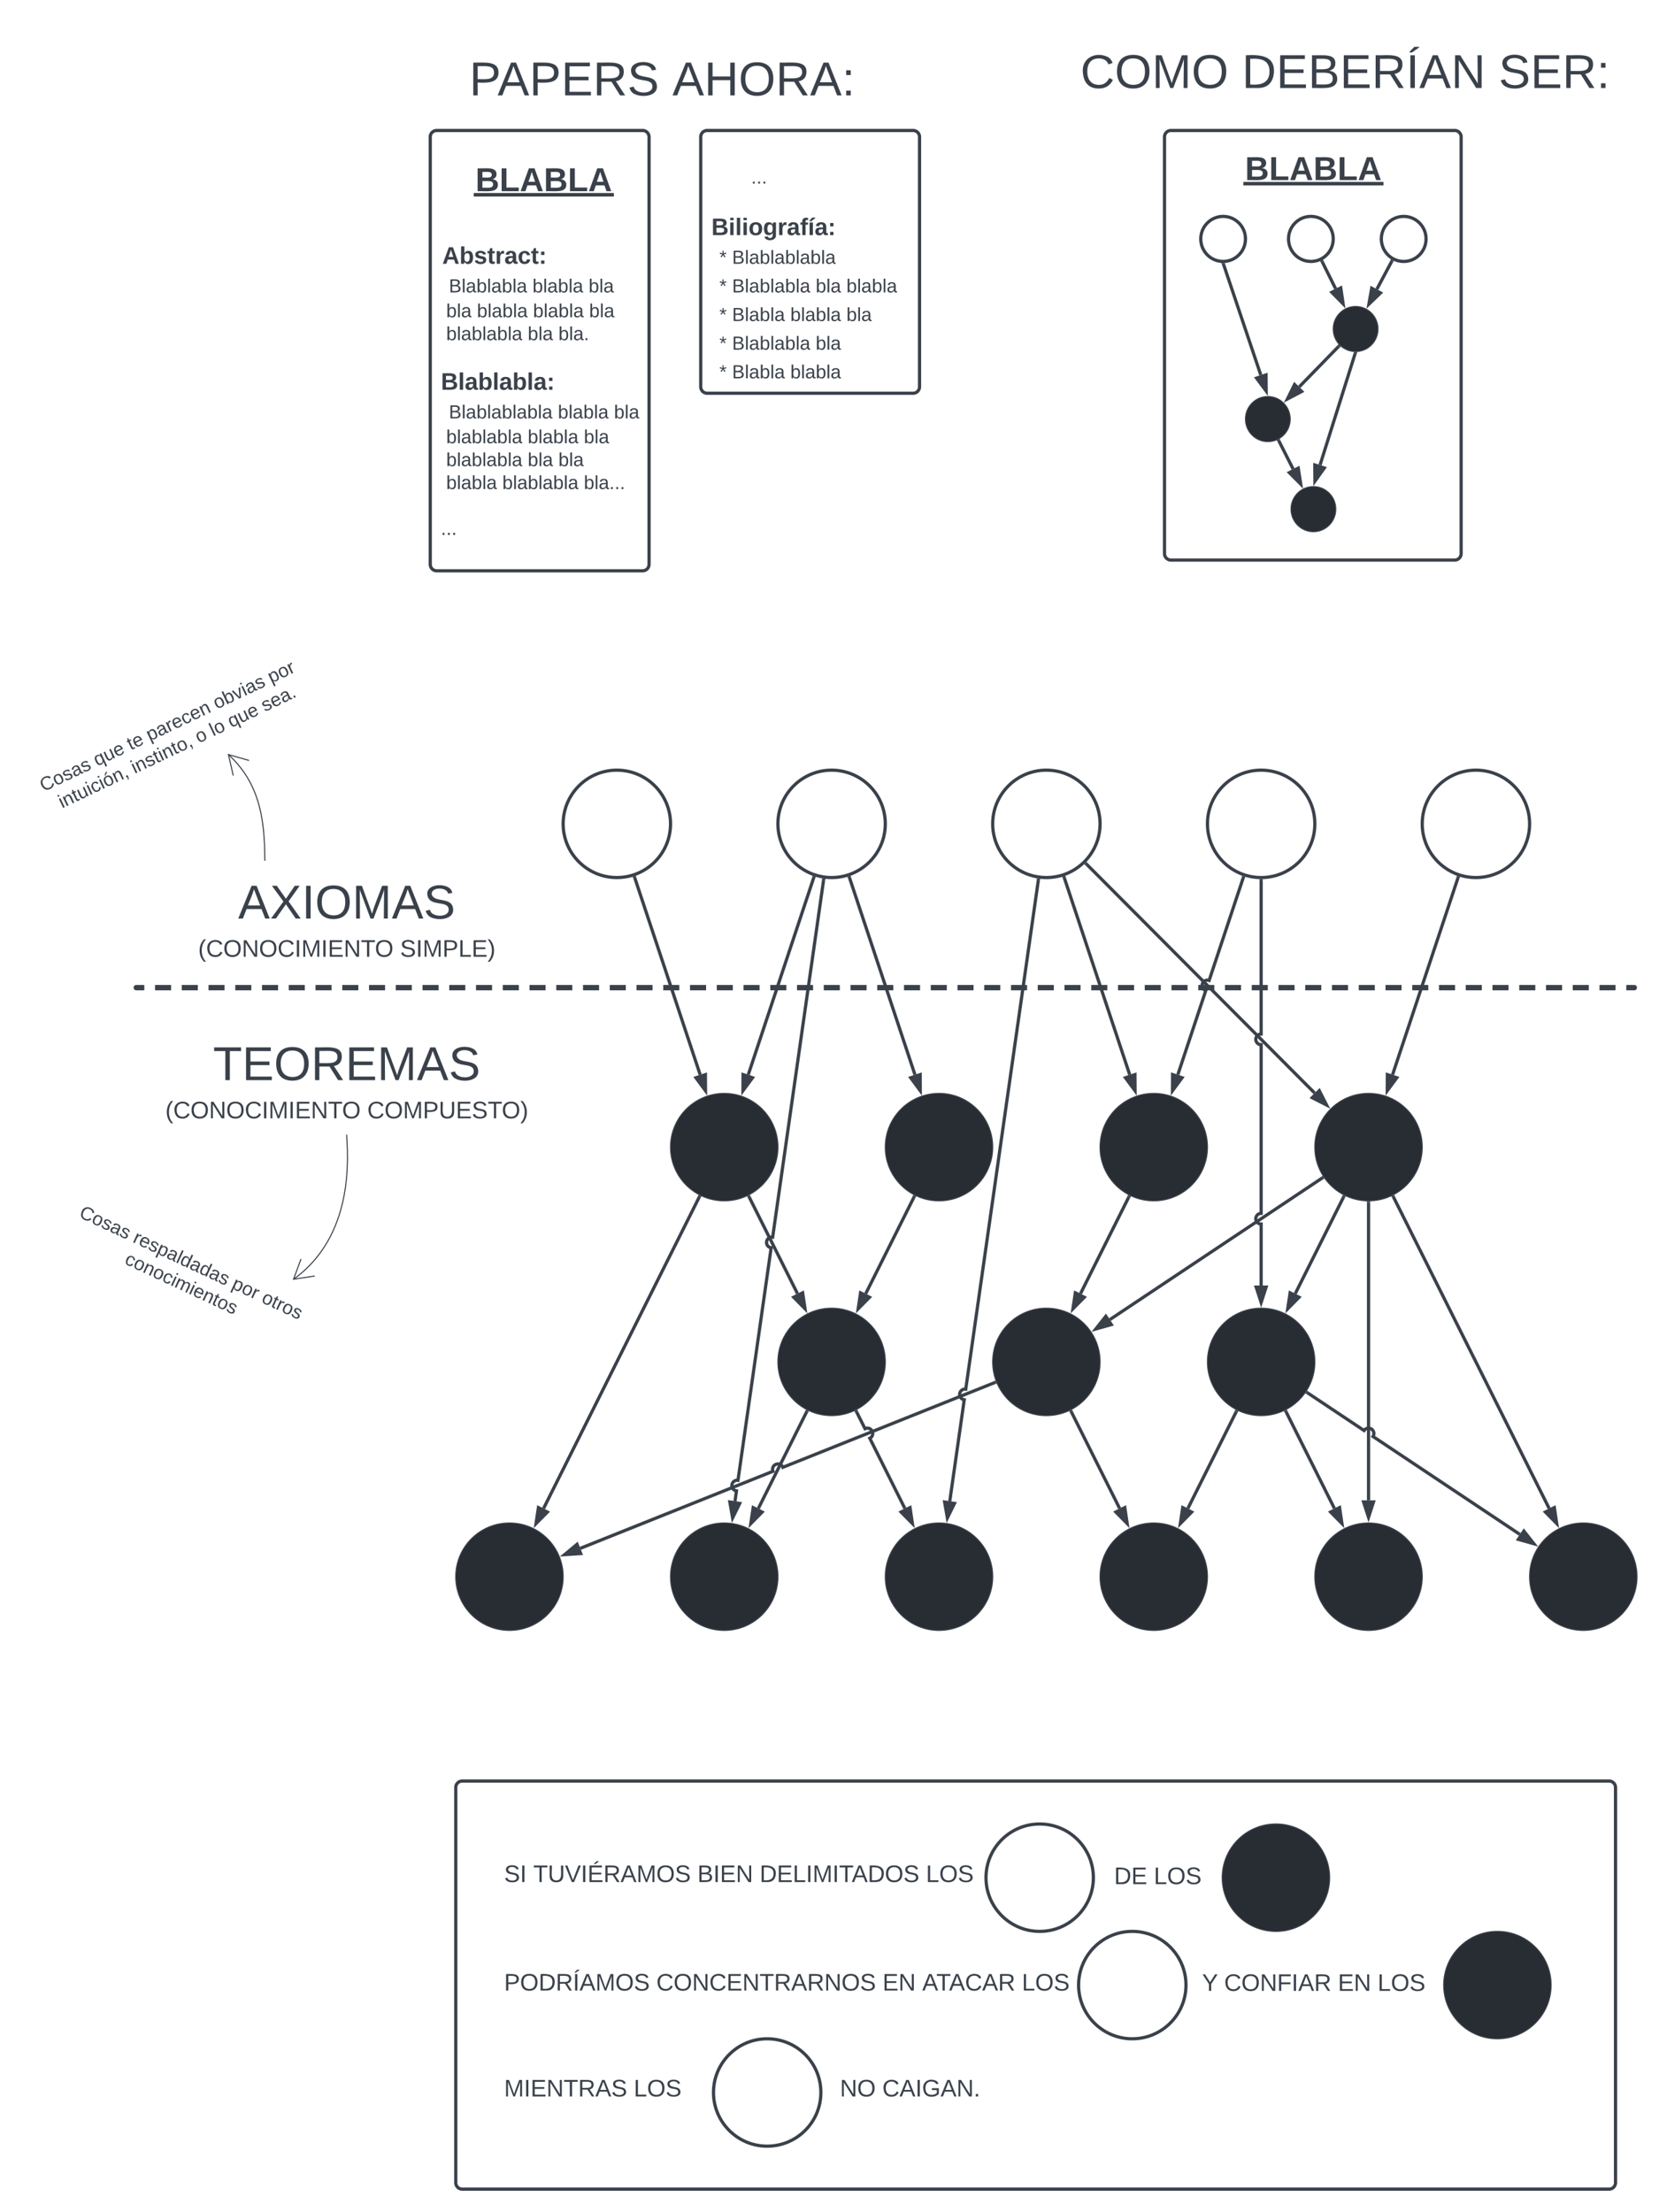 <svg xmlns="http://www.w3.org/2000/svg" xmlns:xlink="http://www.w3.org/1999/xlink" xmlns:lucid="lucid" width="1544.92" height="2059.9"><g transform="translate(-99.334 -58.5)" lucid:page-tab-id="0_0"><path d="M0 0h1870.87v2581.67H0z" fill="#fff"/><path d="M723.76 825.63c0 27.6-22.4 50-50 50-27.62 0-50-22.4-50-50 0-27.62 22.38-50 50-50 27.6 0 50 22.38 50 50zM923.76 825.63c0 27.6-22.4 50-50 50-27.62 0-50-22.4-50-50 0-27.62 22.38-50 50-50 27.6 0 50 22.38 50 50zM1123.76 825.63c0 27.6-22.4 50-50 50-27.62 0-50-22.4-50-50 0-27.62 22.38-50 50-50 27.6 0 50 22.38 50 50zM1323.76 825.63c0 27.6-22.4 50-50 50-27.62 0-50-22.4-50-50 0-27.62 22.38-50 50-50 27.6 0 50 22.38 50 50zM1523.76 825.63c0 27.6-22.4 50-50 50-27.62 0-50-22.4-50-50 0-27.62 22.38-50 50-50 27.6 0 50 22.38 50 50z" stroke="#3a414a" stroke-width="3" fill="#fff"/><path d="M225 978.13a1.25 1.25 0 0 1 1.26-1.25h1395a1.25 1.25 0 0 1 1.25 1.25 1.25 1.25 0 0 1-1.24 1.25h-1395a1.25 1.25 0 0 1-1.25-1.25z" fill="none"/><path d="M243.7 976.88h14.94m9.97 0h14.95m9.97 0h14.94m9.97 0h14.94m9.97 0h14.95m9.95 0h14.94m9.96 0h14.95m9.97 0h14.95m9.96 0h14.95m9.96 0h14.94m9.96 0h14.95m9.96 0h14.96m9.96 0h14.95m9.96 0h14.95m9.97 0h14.94m9.96 0h14.94m9.97 0h14.94m9.98 0h14.94m9.97 0h14.93m9.97 0h14.95m9.96 0h14.96m9.96 0h14.95m9.96 0h14.95m9.96 0h14.95m9.95 0h14.95m9.96 0h14.95m9.97 0h14.95m9.96 0h14.95m9.97 0h14.94m9.97 0h14.95m9.97 0h14.94m9.97 0h14.94m9.97 0h14.95m9.95 0h14.94m9.96 0h14.95m9.97 0h14.95m9.96 0h14.95m9.96 0h14.94m9.96 0h14.95m9.96 0h14.96m9.96 0h14.95m9.97 0h14.94m9.96 0h14.95m9.96 0h14.94m9.97 0h14.94m9.98 0h14.94m9.97 0h14.94m9.96 0h14.94m9.97 0h14.96m9.96 0h14.95m9.96 0h14.95m9.96 0h14.95m9.95 0H1554m9.96 0h14.95m9.97 0h14.95m9.97 0h7.66l.18.06.18.08.17.1.14.13.13.14.1.16.08.18.04.2v.4l-.05.18-.08.18-.1.16-.13.15-.15.14-.17.1-.2.08-.18.04-.2.02h-7.46m-9.98 0h-14.95m-9.96 0h-14.94m-9.96 0h-14.95m-9.96 0h-14.96m-9.96 0h-14.95m-9.96 0h-14.95m-9.96 0h-14.95m-9.96 0h-14.94m-9.96 0h-14.95m-9.98 0h-14.94m-9.97 0h-14.93m-9.97 0h-14.94m-9.97 0h-14.96m-9.96 0h-14.94m-9.97 0h-14.95m-9.96 0h-14.95m-9.95 0h-14.95m-9.96 0h-14.95m-9.97 0h-14.95m-9.96 0h-14.95m-9.96 0h-14.94m-9.97 0h-14.95m-9.96 0h-14.96m-9.97 0h-14.94m-9.97 0h-14.94m-9.97 0H966.1m-9.96 0H941.2m-9.97 0h-14.95m-9.96 0h-14.95m-9.96 0h-14.94m-9.96 0h-14.95m-9.96 0h-14.96m-9.96 0h-14.95m-9.96 0h-14.95m-9.96 0H741.9m-9.95 0H717m-9.97 0H692.1m-9.98 0h-14.94m-9.97 0h-14.93m-9.97 0h-14.94m-9.97 0h-14.95m-9.97 0h-14.95m-9.96 0h-14.95m-9.96 0H517.7m-9.95 0H492.8m-9.96 0H467.9m-9.97 0h-14.95m-9.96 0h-14.95m-9.96 0h-14.94m-9.97 0h-14.95m-9.96 0h-14.96m-9.97 0h-14.94m-9.97 0h-14.94m-9.97 0H268.6m-9.96 0H243.7m-9.97 0h-7.47l-.2-.02-.2-.04-.17-.08-.18-.1-.15-.13-.12-.14-.1-.16-.08-.18-.05-.2v-.4l.05-.18.07-.18.1-.16.13-.15.15-.13.17-.1.17-.08.2-.05.2-.02h7.46" stroke="#3a414a" stroke-width="2.5" fill="none"/><path d="M223.76 866a6 6 0 0 1 6-6H614a6 6 0 0 1 6 6v103.63a6 6 0 0 1-6 6H229.76a6 6 0 0 1-6-6z" stroke="#000" stroke-opacity="0" fill="#fff" fill-opacity="0"/><use xlink:href="#a" transform="matrix(1,0,0,1,228.758,865) translate(92.327 48.806)"/><use xlink:href="#b" transform="matrix(1,0,0,1,228.758,865) translate(55.105 84.361)"/><use xlink:href="#c" transform="matrix(1,0,0,1,228.758,865) translate(243.13 84.361)"/><path d="M122.58 776.37a6 6 0 0 1 2.84-8l236.6-112.7a6 6 0 0 1 8 2.83l26.15 54.9a6 6 0 0 1-2.84 8l-236.6 112.7a6 6 0 0 1-8-2.84z" stroke="#000" stroke-opacity="0" fill="#fff" fill-opacity="0"/><use xlink:href="#d" transform="matrix(0.903,-0.43,0.43,0.903,126.664,773.313) translate(2.228 26.035)"/><use xlink:href="#e" transform="matrix(0.903,-0.43,0.43,0.903,126.664,773.313) translate(57.488 26.035)"/><use xlink:href="#f" transform="matrix(0.903,-0.43,0.43,0.903,126.664,773.313) translate(92.056 26.035)"/><use xlink:href="#g" transform="matrix(0.903,-0.43,0.43,0.903,126.664,773.313) translate(111.809 26.035)"/><use xlink:href="#h" transform="matrix(0.903,-0.43,0.43,0.903,126.664,773.313) translate(180.895 26.035)"/><use xlink:href="#i" transform="matrix(0.903,-0.43,0.43,0.903,126.664,773.313) translate(237.142 26.035)"/><use xlink:href="#j" transform="matrix(0.903,-0.43,0.43,0.903,126.664,773.313) translate(11.167 47.368)"/><use xlink:href="#k" transform="matrix(0.903,-0.43,0.43,0.903,126.664,773.313) translate(86.08 47.368)"/><use xlink:href="#l" transform="matrix(0.903,-0.43,0.43,0.903,126.664,773.313) translate(152.154 47.368)"/><use xlink:href="#m" transform="matrix(0.903,-0.43,0.43,0.903,126.664,773.313) translate(166.969 47.368)"/><use xlink:href="#e" transform="matrix(0.903,-0.43,0.43,0.903,126.664,773.313) translate(185.685 47.368)"/><use xlink:href="#n" transform="matrix(0.903,-0.43,0.43,0.903,126.664,773.313) translate(220.253 47.368)"/><path d="M346 859.5l-.38-15.86-.84-11.38-1.1-8.87-1.3-7.34-1.46-6.32-1.58-5.6-1.72-5.07-1.85-4.68-2-4.4-2.15-4.17-2.33-4-2.56-3.92-2.8-3.83-3.07-3.84-3.45-3.85-3.87-3.93-1.5-1.4" stroke="#3a414a" stroke-linejoin="round" fill="none"/><path d="M346.5 860h-1v-.5l1-.03z" stroke="#3a414a" stroke-width=".05" fill="#3a414a"/><path d="M331.3 766.6l-19.23-5.47 4.47 19.5" stroke="#3a414a" fill="none"/><path d="M223.76 981.63a6 6 0 0 1 6-6H614a6 6 0 0 1 6 6v169a6 6 0 0 1-6 6H229.76a6 6 0 0 1-6-6z" stroke="#000" stroke-opacity="0" fill="#fff" fill-opacity="0"/><use xlink:href="#o" transform="matrix(1,0,0,1,228.758,980.63) translate(68.994 83.649)"/><use xlink:href="#b" transform="matrix(1,0,0,1,228.758,980.63) translate(24.549 119.205)"/><use xlink:href="#p" transform="matrix(1,0,0,1,228.758,980.63) translate(212.574 119.205)"/><path d="M823.76 1126.63c0 27.6-22.4 50-50 50-27.62 0-50-22.4-50-50 0-27.62 22.38-50 50-50 27.6 0 50 22.38 50 50zM1023.76 1126.63c0 27.6-22.4 50-50 50-27.62 0-50-22.4-50-50 0-27.62 22.38-50 50-50 27.6 0 50 22.38 50 50zM1223.76 1126.63c0 27.6-22.4 50-50 50-27.62 0-50-22.4-50-50 0-27.62 22.38-50 50-50 27.6 0 50 22.38 50 50zM1423.76 1126.63c0 27.6-22.4 50-50 50-27.62 0-50-22.4-50-50 0-27.62 22.38-50 50-50 27.6 0 50 22.38 50 50z" stroke="#3a414a" fill="#282c33"/><path d="M690.45 875.88l60.9 183.3" stroke="#3a414a" stroke-width="3" fill="none"/><path d="M691.9 875.44l-2.86.95-.48-1.47 2.84-.95z" stroke="#3a414a" stroke-width=".05" fill="#3a414a"/><path d="M756.32 1074.14l-8.9-12.07 8.8-2.92z" stroke="#3a414a" stroke-width="3" fill="#3a414a"/><path d="M857.06 875.9l-60.9 183.26" stroke="#3a414a" stroke-width="3" fill="none"/><path d="M858.52 874.84l.43.1-.48 1.47-2.85-.93.5-1.5z" stroke="#3a414a" stroke-width=".05" fill="#3a414a"/><path d="M791.2 1074.12l.1-15 8.8 2.93z" stroke="#3a414a" stroke-width="3" fill="#3a414a"/><path d="M890.45 875.88l60.9 183.3" stroke="#3a414a" stroke-width="3" fill="none"/><path d="M891.9 875.44l-2.86.95-.48-1.47 2.84-.95z" stroke="#3a414a" stroke-width=".05" fill="#3a414a"/><path d="M956.32 1074.14l-8.9-12.07 8.8-2.92z" stroke="#3a414a" stroke-width="3" fill="#3a414a"/><path d="M1090.45 875.88l60.9 183.3" stroke="#3a414a" stroke-width="3" fill="none"/><path d="M1091.9 875.44l-2.86.95-.48-1.47 2.84-.95z" stroke="#3a414a" stroke-width=".05" fill="#3a414a"/><path d="M1156.32 1074.14l-8.9-12.07 8.8-2.92z" stroke="#3a414a" stroke-width="3" fill="#3a414a"/><path d="M1111.15 863.15l212.42 213.13" stroke="#3a414a" stroke-width="3" fill="none"/><path d="M1112.24 862.12l-2.12 2.12-1.1-1.1.62-.56 1.48-1.6z" stroke="#3a414a" stroke-width=".05" fill="#3a414a"/><path d="M1334.7 1087.44l-13.35-6.83 6.56-6.53z" stroke="#3a414a" stroke-width="3" fill="#3a414a"/><path d="M1257.06 875.9l-31.73 95.5c-2.62-.9-5.45.53-6.32 3.15-.86 2.62.56 5.45 3.18 6.33l-26 78.28" stroke="#3a414a" stroke-width="3" fill="none"/><path d="M1258.52 874.84l.43.1-.48 1.47-2.85-.93.5-1.5z" stroke="#3a414a" stroke-width=".05" fill="#3a414a"/><path d="M1191.2 1074.12l.1-15 8.8 2.93z" stroke="#3a414a" stroke-width="3" fill="#3a414a"/><path d="M1457.06 875.9l-60.9 183.26" stroke="#3a414a" stroke-width="3" fill="none"/><path d="M1458.52 874.84l.43.1-.48 1.47-2.85-.93.5-1.5z" stroke="#3a414a" stroke-width=".05" fill="#3a414a"/><path d="M1391.2 1074.12l.1-15 8.8 2.93z" stroke="#3a414a" stroke-width="3" fill="#3a414a"/><path d="M923.76 1326.63c0 27.6-22.4 50-50 50-27.62 0-50-22.4-50-50 0-27.62 22.38-50 50-50 27.6 0 50 22.38 50 50zM1123.76 1326.63c0 27.6-22.4 50-50 50-27.62 0-50-22.4-50-50 0-27.62 22.38-50 50-50 27.6 0 50 22.38 50 50zM1323.76 1326.63c0 27.6-22.4 50-50 50-27.62 0-50-22.4-50-50 0-27.62 22.38-50 50-50 27.6 0 50 22.38 50 50zM623.76 1526.63c0 27.6-22.4 50-50 50-27.62 0-50-22.4-50-50 0-27.62 22.38-50 50-50 27.6 0 50 22.38 50 50zM823.76 1526.63c0 27.6-22.4 50-50 50-27.62 0-50-22.4-50-50 0-27.62 22.38-50 50-50 27.6 0 50 22.38 50 50zM1023.76 1526.63c0 27.6-22.4 50-50 50-27.62 0-50-22.4-50-50 0-27.62 22.38-50 50-50 27.6 0 50 22.38 50 50zM1223.76 1526.63c0 27.6-22.4 50-50 50-27.62 0-50-22.4-50-50 0-27.62 22.38-50 50-50 27.6 0 50 22.38 50 50zM1423.76 1526.63c0 27.6-22.4 50-50 50-27.62 0-50-22.4-50-50 0-27.62 22.38-50 50-50 27.6 0 50 22.38 50 50zM1623.76 1526.63c0 27.6-22.4 50-50 50-27.62 0-50-22.4-50-50 0-27.62 22.38-50 50-50 27.6 0 50 22.38 50 50z" stroke="#3a414a" fill="#282c33"/><path d="M750.52 1173.1l-144.98 289.96" stroke="#3a414a" stroke-width="3" fill="none"/><path d="M752.54 1172.4l-.7 1.4-2.68-1.34.68-1.36z" stroke="#3a414a" stroke-width=".05" fill="#3a414a"/><path d="M598.5 1477.16l2.23-14.83 8.3 4.14z" stroke="#3a414a" stroke-width="3" fill="#3a414a"/><path d="M797 1173.14l44.95 89.88" stroke="#3a414a" stroke-width="3" fill="none"/><path d="M798.37 1172.5l-2.68 1.34-.73-1.43 1.66-.74 1.03-.58z" stroke="#3a414a" stroke-width=".05" fill="#3a414a"/><path d="M849 1277.12l-10.52-10.68 8.3-4.15z" stroke="#3a414a" stroke-width="3" fill="#3a414a"/><path d="M850.52 1373.1l-44.98 89.96" stroke="#3a414a" stroke-width="3" fill="none"/><path d="M852.54 1372.4l-.7 1.4-2.68-1.34.68-1.36z" stroke="#3a414a" stroke-width=".05" fill="#3a414a"/><path d="M798.5 1477.16l2.23-14.83 8.3 4.14z" stroke="#3a414a" stroke-width="3" fill="#3a414a"/><path d="M1025.48 1345.94l-197.08 78.83c-1.02-2.56-3.93-3.8-6.5-2.78-2.56 1-3.8 3.92-2.78 6.5l-179.34 71.72" stroke="#3a414a" stroke-width="3" fill="none"/><path d="M1026.67 1344.92l.82 1.83-1.5.6-1.1-2.8 1.46-.58z" stroke="#3a414a" stroke-width=".05" fill="#3a414a"/><path d="M625.14 1506.08l11.53-9.6 3.44 8.6z" stroke="#3a414a" stroke-width="3" fill="#3a414a"/><path d="M897 1373.14l7.86 15.68c2.47-1.23 5.47-.23 6.7 2.24 1.24 2.47.24 5.47-2.23 6.7l32.62 65.26" stroke="#3a414a" stroke-width="3" fill="none"/><path d="M898.37 1372.5l-2.68 1.34-.73-1.43 1.66-.74 1.03-.58z" stroke="#3a414a" stroke-width=".05" fill="#3a414a"/><path d="M949 1477.12l-10.52-10.68 8.3-4.15z" stroke="#3a414a" stroke-width="3" fill="#3a414a"/><path d="M950.52 1173.1l-44.98 89.96" stroke="#3a414a" stroke-width="3" fill="none"/><path d="M952.54 1172.4l-.7 1.4-2.68-1.34.68-1.36z" stroke="#3a414a" stroke-width=".05" fill="#3a414a"/><path d="M898.5 1277.16l2.23-14.83 8.3 4.14z" stroke="#3a414a" stroke-width="3" fill="#3a414a"/><path d="M1150.52 1173.1l-44.98 89.96" stroke="#3a414a" stroke-width="3" fill="none"/><path d="M1152.55 1172.4l-.7 1.4-2.68-1.34.67-1.36z" stroke="#3a414a" stroke-width=".05" fill="#3a414a"/><path d="M1098.5 1277.16l2.23-14.83 8.3 4.14z" stroke="#3a414a" stroke-width="3" fill="#3a414a"/><path d="M1397 1173.14l144.95 289.88" stroke="#3a414a" stroke-width="3" fill="none"/><path d="M1398.37 1172.5l-2.68 1.34-.73-1.43 1.66-.74 1.03-.58z" stroke="#3a414a" stroke-width=".05" fill="#3a414a"/><path d="M1549 1477.12l-10.52-10.68 8.3-4.15z" stroke="#3a414a" stroke-width="3" fill="#3a414a"/><path d="M1373.76 1178.63v276.88" stroke="#3a414a" stroke-width="3" fill="none"/><path d="M1373.75 1177.13l1.5-.05v1.6h-3v-1.63z" stroke="#3a414a" stroke-width=".05" fill="#3a414a"/><path d="M1373.76 1471.28l-4.64-14.27h9.27z" stroke="#3a414a" stroke-width="3" fill="#3a414a"/><path d="M1330.52 1155.46l-197.6 131.74" stroke="#3a414a" stroke-width="3" fill="none"/><path d="M1331.23 1153.88l1.4 1.96-1.3.9-1.68-2.5 1.3-.87z" stroke="#3a414a" stroke-width=".05" fill="#3a414a"/><path d="M1119.8 1295.94l9.3-11.77 5.13 7.72z" stroke="#3a414a" stroke-width="3" fill="#3a414a"/><path d="M1273.76 878.63v142.67c-2.76 0-5 2.24-5 5s2.24 5 5 5v157c-2.76 0-5 2.24-5 5s2.24 5 5 5v57.2" stroke="#3a414a" stroke-width="3" fill="none"/><path d="M1273.75 877.13l1.5-.05v1.6h-3v-1.62z" stroke="#3a414a" stroke-width=".05" fill="#3a414a"/><path d="M1273.76 1271.28l-4.64-14.27h9.27z" stroke="#3a414a" stroke-width="3" fill="#3a414a"/><path d="M1350.52 1173.1l-44.98 89.96" stroke="#3a414a" stroke-width="3" fill="none"/><path d="M1352.55 1172.4l-.7 1.4-2.68-1.34.67-1.36z" stroke="#3a414a" stroke-width=".05" fill="#3a414a"/><path d="M1298.5 1277.16l2.23-14.83 8.3 4.14z" stroke="#3a414a" stroke-width="3" fill="#3a414a"/><path d="M1250.52 1373.1l-44.98 89.96" stroke="#3a414a" stroke-width="3" fill="none"/><path d="M1252.55 1372.4l-.7 1.4-2.68-1.34.67-1.36z" stroke="#3a414a" stroke-width=".05" fill="#3a414a"/><path d="M1198.5 1477.16l2.23-14.83 8.3 4.14z" stroke="#3a414a" stroke-width="3" fill="#3a414a"/><path d="M1297 1373.14l44.95 89.88" stroke="#3a414a" stroke-width="3" fill="none"/><path d="M1298.37 1372.5l-2.68 1.34-.73-1.43 1.66-.74 1.03-.58z" stroke="#3a414a" stroke-width=".05" fill="#3a414a"/><path d="M1349 1477.12l-10.52-10.68 8.3-4.15z" stroke="#3a414a" stroke-width="3" fill="#3a414a"/><path d="M1097 1373.14l44.95 89.88" stroke="#3a414a" stroke-width="3" fill="none"/><path d="M1098.37 1372.5l-2.68 1.34-.73-1.43 1.66-.74 1.03-.58z" stroke="#3a414a" stroke-width=".05" fill="#3a414a"/><path d="M1149 1477.12l-10.52-10.68 8.3-4.15z" stroke="#3a414a" stroke-width="3" fill="#3a414a"/><path d="M1317 1355.46l52.6 35.06c1.53-2.3 4.63-2.92 6.93-1.38 2.3 1.53 2.92 4.63 1.4 6.93l136.67 91.12" stroke="#3a414a" stroke-width="3" fill="none"/><path d="M1317.87 1354.24l-1.66 2.5-1.3-.88.57-.75 1.08-1.75z" stroke="#3a414a" stroke-width=".05" fill="#3a414a"/><path d="M1527.72 1495.93l-14.44-4.05 5.14-7.72z" stroke="#3a414a" stroke-width="3" fill="#3a414a"/><path d="M866.28 878.04l-47.42 332.43c-2.74-.4-5.27 1.5-5.66 4.24-.4 2.75 1.5 5.28 4.25 5.67l-30.88 216.47c-2.74-.4-5.27 1.5-5.66 4.24-.38 2.74 1.52 5.27 4.25 5.66l-1.36 9.54" stroke="#3a414a" stroke-width="3" fill="none"/><path d="M867.98 876.78l-.22 1.5-2.97-.4.2-1.54z" stroke="#3a414a" stroke-width=".05" fill="#3a414a"/><path d="M781.57 1471.88L779 1457.1l9.17 1.32z" stroke="#3a414a" stroke-width="3" fill="#3a414a"/><path d="M1066.28 878.04L998.68 1352c-2.74-.4-5.28 1.5-5.67 4.24-.38 2.73 1.52 5.27 4.26 5.66l-13.47 94.38" stroke="#3a414a" stroke-width="3" fill="none"/><path d="M1067.98 876.78l-.22 1.5-2.97-.4.2-1.54z" stroke="#3a414a" stroke-width=".05" fill="#3a414a"/><path d="M981.57 1471.88L979 1457.1l9.17 1.32z" stroke="#3a414a" stroke-width="3" fill="#3a414a"/><path d="M523.76 1722.9a6 6 0 0 1 6-6h1068a6 6 0 0 1 6 6v368a6 6 0 0 1-6 6h-1068a6 6 0 0 1-6-6z" stroke="#3a414a" stroke-width="3" fill="#fff"/><path d="M563.76 1762.9a6 6 0 0 1 6-6h448a6 6 0 0 1 6 6v88a6 6 0 0 1-6 6h-448a6 6 0 0 1-6-6z" stroke="#000" stroke-opacity="0" stroke-width="3" fill="#fff" fill-opacity="0"/><use xlink:href="#q" transform="matrix(1,0,0,1,568.758,1761.897) translate(0 49.059)"/><use xlink:href="#r" transform="matrix(1,0,0,1,568.758,1761.897) translate(27.16 49.059)"/><use xlink:href="#s" transform="matrix(1,0,0,1,568.758,1761.897) translate(180 49.059)"/><use xlink:href="#t" transform="matrix(1,0,0,1,568.758,1761.897) translate(237.963 49.059)"/><use xlink:href="#u" transform="matrix(1,0,0,1,568.758,1761.897) translate(392.84 49.059)"/><path d="M1117.52 1766.2a6 6 0 0 1 6-6h108a6 6 0 0 1 6 6v84.7a6 6 0 0 1-6 6h-108a6 6 0 0 1-6-6z" stroke="#000" stroke-opacity="0" stroke-width="3" fill="#fff" fill-opacity="0"/><use xlink:href="#v" transform="matrix(1,0,0,1,1122.516,1765.194) translate(14.29 47.684)"/><use xlink:href="#u" transform="matrix(1,0,0,1,1122.516,1765.194) translate(51.265 47.684)"/><path d="M563.76 1862.9a6 6 0 0 1 6-6h588a6 6 0 0 1 6 6v91.37a6 6 0 0 1-6 6h-588a6 6 0 0 1-6-6z" stroke="#000" stroke-opacity="0" stroke-width="3" fill="#fff" fill-opacity="0"/><use xlink:href="#w" transform="matrix(1,0,0,1,568.758,1861.897) translate(0 50.09)"/><use xlink:href="#x" transform="matrix(1,0,0,1,568.758,1861.897) translate(141.79 50.09)"/><use xlink:href="#y" transform="matrix(1,0,0,1,568.758,1861.897) translate(352.407 50.09)"/><use xlink:href="#z" transform="matrix(1,0,0,1,568.758,1861.897) translate(389.383 50.09)"/><use xlink:href="#u" transform="matrix(1,0,0,1,568.758,1861.897) translate(482.16 50.09)"/><path d="M1213.76 1864.58a6 6 0 0 1 6-6h208a6 6 0 0 1 6 6v88a6 6 0 0 1-6 6h-208a6 6 0 0 1-6-6z" stroke="#000" stroke-opacity="0" stroke-width="3" fill="#fff" fill-opacity="0"/><use xlink:href="#A" transform="matrix(1,0,0,1,1218.758,1863.583) translate(0 48.715)"/><use xlink:href="#B" transform="matrix(1,0,0,1,1218.758,1863.583) translate(20.556 48.715)"/><use xlink:href="#y" transform="matrix(1,0,0,1,1218.758,1863.583) translate(126.481 48.715)"/><use xlink:href="#u" transform="matrix(1,0,0,1,1218.758,1863.583) translate(163.457 48.715)"/><path d="M1117.52 1806.9c0 27.6-22.4 50-50 50-27.62 0-50-22.4-50-50 0-27.62 22.38-50 50-50 27.6 0 50 22.38 50 50z" stroke="#3a414a" stroke-width="3" fill="#fff"/><path d="M1337.52 1806.9c0 27.6-22.4 50-50 50-27.62 0-50-22.4-50-50 0-27.62 22.38-50 50-50 27.6 0 50 22.38 50 50z" stroke="#3a414a" fill="#282c33"/><path d="M1203.76 1906.9c0 27.6-22.4 50-50 50-27.62 0-50-22.4-50-50 0-27.62 22.38-50 50-50 27.6 0 50 22.38 50 50z" stroke="#3a414a" stroke-width="3" fill="#fff"/><path d="M563.76 1956.9h180v100h-180z" fill="#fff" fill-opacity="0"/><use xlink:href="#C" transform="matrix(1,0,0,1,568.758,1961.897) translate(0 48.715)"/><use xlink:href="#u" transform="matrix(1,0,0,1,568.758,1961.897) translate(120.741 48.715)"/><path d="M1543.76 1906.9c0 27.6-22.4 50-50 50-27.62 0-50-22.4-50-50 0-27.62 22.38-50 50-50 27.6 0 50 22.38 50 50z" stroke="#3a414a" fill="#282c33"/><path d="M863.76 1956.9h160v100h-160z" fill="#fff" fill-opacity="0"/><use xlink:href="#D" transform="matrix(1,0,0,1,868.758,1961.897) translate(6.574 48.715)"/><use xlink:href="#E" transform="matrix(1,0,0,1,868.758,1961.897) translate(12.747 48.715)"/><use xlink:href="#F" transform="matrix(1,0,0,1,868.758,1961.897) translate(52.191 48.715)"/><path d="M863.76 2006.9c0 27.6-22.4 50-50 50-27.62 0-50-22.4-50-50 0-27.62 22.38-50 50-50 27.6 0 50 22.38 50 50z" stroke="#3a414a" stroke-width="3" fill="#fff"/><path d="M168.75 1162.07a6 6 0 0 1 7.97-2.9l222.94 104a6 6 0 0 1 2.9 7.98l-26.22 56.18a6 6 0 0 1-7.97 2.9l-222.93-104a6 6 0 0 1-2.9-7.98z" stroke="#000" stroke-opacity="0" fill="#fff" fill-opacity="0"/><use xlink:href="#G" transform="matrix(0.906,0.423,-0.423,0.906,173.703,1163.275) translate(10.543 26.222)"/><use xlink:href="#H" transform="matrix(0.906,0.423,-0.423,0.906,173.703,1163.275) translate(65.802 26.222)"/><use xlink:href="#I" transform="matrix(0.906,0.423,-0.423,0.906,173.703,1163.275) translate(167.432 26.222)"/><use xlink:href="#J" transform="matrix(0.906,0.423,-0.423,0.906,173.703,1163.275) translate(198 26.222)"/><use xlink:href="#K" transform="matrix(0.906,0.423,-0.423,0.906,173.703,1163.275) translate(67.284 47.556)"/><path d="M422.16 1115.4l.67 12.84.1 10.18-.3 9.1-.63 8.35-.9 7.7-1.15 7.14-1.36 6.66-1.54 6.2-1.7 5.83-1.86 5.46-2 5.15-2.1 4.88-2.25 4.62-2.36 4.38-2.5 4.18-2.6 4-2.72 3.8-2.85 3.67-3 3.52-3.12 3.4-3.27 3.26-3.44 3.16-3.64 3.05-3.8 2.96-1.18.85" stroke="#3a414a" stroke-linejoin="round" fill="none"/><path d="M422.16 1115.4l-.03-.5M379.62 1230.86l-6.92 18.76 19.78-2.97" stroke="#3a414a" fill="none"/><path d="M527.52 86a6 6 0 0 1 6-6h364.24a6 6 0 0 1 6 6v104.67a6 6 0 0 1-6 6H533.52a6 6 0 0 1-6-6z" stroke="#000" stroke-opacity="0" stroke-width="3" fill="#fff" fill-opacity="0"/><use xlink:href="#L" transform="matrix(1,0,0,1,532.516,85) translate(3.87 62.306)"/><use xlink:href="#M" transform="matrix(1,0,0,1,532.516,85) translate(193.006 62.306)"/><path d="M500 186a6 6 0 0 1 6-6h191.76a6 6 0 0 1 6 6v398a6 6 0 0 1-6 6H506a6 6 0 0 1-6-6z" stroke="#3a414a" stroke-width="3" fill="#fff"/><g><use xlink:href="#N" transform="matrix(1,0,0,1,505,185) translate(0 17.778)"/><use xlink:href="#O" transform="matrix(1,0,0,1,505,185) translate(0 51.556)"/><use xlink:href="#P" transform="matrix(1,0,0,1,505,185) translate(37.037 51.556)"/><use xlink:href="#R" transform="matrix(1,0,0,1,505,185) translate(0 119.111)"/><use xlink:href="#S" transform="matrix(1,0,0,1,505,185) translate(6.173 119.111)"/><use xlink:href="#T" transform="matrix(1,0,0,1,505,185) translate(0 145.778)"/><use xlink:href="#U" transform="matrix(1,0,0,1,505,185) translate(12.346 145.778)"/><use xlink:href="#V" transform="matrix(1,0,0,1,505,185) translate(90.222 145.778)"/><use xlink:href="#W" transform="matrix(1,0,0,1,505,185) translate(142.469 145.778)"/><use xlink:href="#X" transform="matrix(1,0,0,1,505,185) translate(0 168.889)"/><use xlink:href="#Y" transform="matrix(1,0,0,1,505,185) translate(9.877 168.889)"/><use xlink:href="#V" transform="matrix(1,0,0,1,505,185) translate(38.469 168.889)"/><use xlink:href="#V" transform="matrix(1,0,0,1,505,185) translate(90.716 168.889)"/><use xlink:href="#W" transform="matrix(1,0,0,1,505,185) translate(142.963 168.889)"/><use xlink:href="#X" transform="matrix(1,0,0,1,505,185) translate(0 190.222)"/><use xlink:href="#Z" transform="matrix(1,0,0,1,505,185) translate(9.877 190.222)"/><use xlink:href="#Y" transform="matrix(1,0,0,1,505,185) translate(85.778 190.222)"/><use xlink:href="#aa" transform="matrix(1,0,0,1,505,185) translate(114.37 190.222)"/><use xlink:href="#ab" transform="matrix(1,0,0,1,505,185) translate(0 211.556)"/><use xlink:href="#ac" transform="matrix(1,0,0,1,505,185) translate(0 236.444)"/><use xlink:href="#ad" transform="matrix(1,0,0,1,505,185) translate(4.938 236.444)"/><use xlink:href="#ae" transform="matrix(1,0,0,1,505,185) translate(0 263.111)"/><use xlink:href="#af" transform="matrix(1,0,0,1,505,185) translate(12.346 263.111)"/><use xlink:href="#V" transform="matrix(1,0,0,1,505,185) translate(113.877 263.111)"/><use xlink:href="#W" transform="matrix(1,0,0,1,505,185) translate(166.123 263.111)"/><use xlink:href="#X" transform="matrix(1,0,0,1,505,185) translate(0 286.222)"/><use xlink:href="#Z" transform="matrix(1,0,0,1,505,185) translate(9.877 286.222)"/><use xlink:href="#V" transform="matrix(1,0,0,1,505,185) translate(85.778 286.222)"/><use xlink:href="#W" transform="matrix(1,0,0,1,505,185) translate(138.025 286.222)"/><use xlink:href="#X" transform="matrix(1,0,0,1,505,185) translate(0 307.556)"/><use xlink:href="#Z" transform="matrix(1,0,0,1,505,185) translate(9.877 307.556)"/><use xlink:href="#Y" transform="matrix(1,0,0,1,505,185) translate(85.778 307.556)"/><use xlink:href="#W" transform="matrix(1,0,0,1,505,185) translate(114.37 307.556)"/><use xlink:href="#X" transform="matrix(1,0,0,1,505,185) translate(0 328.889)"/><use xlink:href="#V" transform="matrix(1,0,0,1,505,185) translate(9.877 328.889)"/><use xlink:href="#Z" transform="matrix(1,0,0,1,505,185) translate(62.123 328.889)"/><use xlink:href="#ag" transform="matrix(1,0,0,1,505,185) translate(138.025 328.889)"/><use xlink:href="#ah" transform="matrix(1,0,0,1,505,185) translate(0 350.222)"/><use xlink:href="#ai" transform="matrix(1,0,0,1,505,185) translate(0 371.556)"/><use xlink:href="#aj" transform="matrix(1,0,0,1,505,185) translate(4.938 371.556)"/><use xlink:href="#ak" transform="matrix(1,0,0,1,505,185) translate(0 392.889)"/></g><path d="M1100 86a6 6 0 0 1 6-6h491.76a6 6 0 0 1 6 6v88a6 6 0 0 1-6 6H1106a6 6 0 0 1-6-6z" stroke="#000" stroke-opacity="0" stroke-width="3" fill="#fff" fill-opacity="0"/><g><use xlink:href="#al" transform="matrix(1,0,0,1,1105,85) translate(0.457 55.462)"/><use xlink:href="#am" transform="matrix(1,0,0,1,1105,85) translate(150.827 55.462)"/><use xlink:href="#an" transform="matrix(1,0,0,1,1105,85) translate(389.963 55.462)"/></g><path d="M1183.76 186a6 6 0 0 1 6-6H1454a6 6 0 0 1 6 6v388a6 6 0 0 1-6 6h-264.24a6 6 0 0 1-6-6zM751.88 186a6 6 0 0 1 6-6h191.76a6 6 0 0 1 6 6v232.67a6 6 0 0 1-6 6H757.88a6 6 0 0 1-6-6z" stroke="#3a414a" stroke-width="3" fill="#fff"/><g><use xlink:href="#N" transform="matrix(1,0,0,1,756.879,185) translate(0 17.778)"/><use xlink:href="#ao" transform="matrix(1,0,0,1,756.879,185) translate(0 44.444)"/><use xlink:href="#aj" transform="matrix(1,0,0,1,756.879,185) translate(41.975 44.444)"/><use xlink:href="#ah" transform="matrix(1,0,0,1,756.879,185) translate(0 67.556)"/><use xlink:href="#ai" transform="matrix(1,0,0,1,756.879,185) translate(0 92.444)"/><use xlink:href="#ap" transform="matrix(1,0,0,1,756.879,185) translate(4.938 92.444)"/><use xlink:href="#ae" transform="matrix(1,0,0,1,756.879,185) translate(0 119.111)"/><use xlink:href="#aq" transform="matrix(1,0,0,1,756.879,185) translate(12.346 119.111)"/><use xlink:href="#ar" transform="matrix(1,0,0,1,756.879,185) translate(24.198 119.111)"/><use xlink:href="#as" transform="matrix(1,0,0,1,756.879,185) translate(0 145.778)"/><use xlink:href="#aq" transform="matrix(1,0,0,1,756.879,185) translate(12.346 145.778)"/><use xlink:href="#at" transform="matrix(1,0,0,1,756.879,185) translate(24.198 145.778)"/><use xlink:href="#Y" transform="matrix(1,0,0,1,756.879,185) translate(102.074 145.778)"/><use xlink:href="#au" transform="matrix(1,0,0,1,756.879,185) translate(130.667 145.778)"/><use xlink:href="#as" transform="matrix(1,0,0,1,756.879,185) translate(0 172.444)"/><use xlink:href="#aq" transform="matrix(1,0,0,1,756.879,185) translate(12.346 172.444)"/><use xlink:href="#av" transform="matrix(1,0,0,1,756.879,185) translate(24.198 172.444)"/><use xlink:href="#V" transform="matrix(1,0,0,1,756.879,185) translate(78.42 172.444)"/><use xlink:href="#aw" transform="matrix(1,0,0,1,756.879,185) translate(130.667 172.444)"/><use xlink:href="#as" transform="matrix(1,0,0,1,756.879,185) translate(0 199.111)"/><use xlink:href="#aq" transform="matrix(1,0,0,1,756.879,185) translate(12.346 199.111)"/><use xlink:href="#at" transform="matrix(1,0,0,1,756.879,185) translate(24.198 199.111)"/><use xlink:href="#aw" transform="matrix(1,0,0,1,756.879,185) translate(102.074 199.111)"/><use xlink:href="#as" transform="matrix(1,0,0,1,756.879,185) translate(0 225.778)"/><use xlink:href="#aq" transform="matrix(1,0,0,1,756.879,185) translate(12.346 225.778)"/><use xlink:href="#av" transform="matrix(1,0,0,1,756.879,185) translate(24.198 225.778)"/><use xlink:href="#ax" transform="matrix(1,0,0,1,756.879,185) translate(78.42 225.778)"/></g><path d="M1340.9 280.97c0 11.58-9.32 20.97-20.82 20.97s-20.83-9.4-20.83-20.97c0-11.58 9.32-20.97 20.83-20.97 11.5 0 20.82 9.4 20.82 20.97zM1259.17 280.97c0 11.58-9.33 20.97-20.83 20.97-11.5 0-20.82-9.4-20.82-20.97 0-11.58 9.32-20.97 20.82-20.97s20.83 9.4 20.83 20.97zM1427.33 280.97c0 11.58-9.32 20.97-20.82 20.97s-20.82-9.4-20.82-20.97c0-11.58 9.33-20.97 20.83-20.97 11.5 0 20.83 9.4 20.83 20.97z" stroke="#3a414a" stroke-width="3" fill="#fff"/><path d="M1382.55 364.84c0 11.58-9.32 20.97-20.82 20.97s-20.83-9.38-20.83-20.96 9.32-20.96 20.83-20.96c11.5 0 20.82 9.38 20.82 20.96z" stroke="#3a414a" fill="#282c33"/><path d="M1330.66 302.3l12.42 25" stroke="#3a414a" stroke-width="3" fill="none"/><path d="M1332.03 301.66l-2.7 1.33-.65-1.33 2.64-1.44z" stroke="#3a414a" stroke-width=".05" fill="#3a414a"/><path d="M1350.1 341.4l-10.5-10.7 8.3-4.13z" stroke="#3a414a" stroke-width="3" fill="#3a414a"/><path d="M1395.25 302.06l-13.73 25.72" stroke="#3a414a" stroke-width="3" fill="none"/><path d="M1396.32 300.98l1 .37-.77 1.44-2.64-1.42.8-1.5z" stroke="#3a414a" stroke-width=".05" fill="#3a414a"/><path d="M1374.1 341.7l2.62-14.78 8.18 4.36z" stroke="#3a414a" stroke-width="3" fill="#3a414a"/><path d="M1300.82 448.72c0 11.58-9.33 20.97-20.83 20.97-11.5 0-20.83-9.4-20.83-20.98s9.32-20.97 20.82-20.97 20.82 9.4 20.82 20.97zM1343.25 532.6c0 11.57-9.33 20.96-20.83 20.96-11.5 0-20.82-9.4-20.82-20.97 0-11.6 9.32-20.98 20.82-20.98s20.83 9.4 20.83 20.97z" stroke="#3a414a" fill="#282c33"/><path d="M1361.28 387.74l-32.66 103.7" stroke="#3a414a" stroke-width="3" fill="none"/><path d="M1361.7 386.3l1.63-.1-.63 2.03-2.87-.9.38-1.2z" stroke="#3a414a" stroke-width=".05" fill="#3a414a"/><path d="M1323.88 506.5l-.14-15 8.85 2.78z" stroke="#3a414a" stroke-width="3" fill="#3a414a"/><path d="M1238.82 304.86l34.6 102.84" stroke="#3a414a" stroke-width="3" fill="none"/><path d="M1238.3 303.44l1.6-.1.35 1.08-2.84.96-.7-2.13z" stroke="#3a414a" stroke-width=".05" fill="#3a414a"/><path d="M1278.44 422.65l-8.94-12.05 8.8-2.95z" stroke="#3a414a" stroke-width="3" fill="#3a414a"/><path d="M1345.83 381.16l-36.6 37.55" stroke="#3a414a" stroke-width="3" fill="none"/><path d="M1347.8 381.1l.1.08-1.03 1.05-2.14-2.1 1.13-1.16z" stroke="#3a414a" stroke-width=".05" fill="#3a414a"/><path d="M1298.23 430l6.64-13.45 6.64 6.47z" stroke="#3a414a" stroke-width="3" fill="#3a414a"/><path d="M1290.28 469.06l13.22 26.13" stroke="#3a414a" stroke-width="3" fill="none"/><path d="M1291.64 468.42l-2.68 1.36-.67-1.34 2.63-1.43z" stroke="#3a414a" stroke-width=".05" fill="#3a414a"/><path d="M1310.62 509.25l-10.58-10.63 8.27-4.2z" stroke="#3a414a" stroke-width="3" fill="#3a414a"/><path d="M1253.73 196.33h137.38l.02 47.34h-137.4z" fill="#fff" fill-opacity="0"/><g><use xlink:href="#ay" transform="matrix(1,0,0,1,1258.732,201.333) translate(0 24.889)"/></g><defs><path fill="#3a414a" d="M205 0l-28-72H64L36 0H1l101-248h38L239 0h-34zm-38-99l-47-123c-12 45-31 82-46 123h93" id="az"/><path fill="#3a414a" d="M195 0l-74-108L45 0H8l94-129-87-119h37l69 98 67-98h37l-84 118L233 0h-38" id="aA"/><path fill="#3a414a" d="M33 0v-248h34V0H33" id="aB"/><path fill="#3a414a" d="M140-251c81 0 123 46 123 126C263-46 219 4 140 4 59 4 17-45 17-125s42-126 123-126zm0 227c63 0 89-41 89-101s-29-99-89-99c-61 0-89 39-89 99S79-25 140-24" id="aC"/><path fill="#3a414a" d="M240 0l2-218c-23 76-54 145-80 218h-23L58-218 59 0H30v-248h44l77 211c21-75 51-140 76-211h43V0h-30" id="aD"/><path fill="#3a414a" d="M185-189c-5-48-123-54-124 2 14 75 158 14 163 119 3 78-121 87-175 55-17-10-28-26-33-46l33-7c5 56 141 63 141-1 0-78-155-14-162-118-5-82 145-84 179-34 5 7 8 16 11 25" id="aE"/><g id="a"><use transform="matrix(0.123,0,0,0.123,0,0)" xlink:href="#az"/><use transform="matrix(0.123,0,0,0.123,29.63,0)" xlink:href="#aA"/><use transform="matrix(0.123,0,0,0.123,59.259,0)" xlink:href="#aB"/><use transform="matrix(0.123,0,0,0.123,71.605,0)" xlink:href="#aC"/><use transform="matrix(0.123,0,0,0.123,106.173,0)" xlink:href="#aD"/><use transform="matrix(0.123,0,0,0.123,143.086,0)" xlink:href="#az"/><use transform="matrix(0.123,0,0,0.123,172.716,0)" xlink:href="#aE"/></g><path fill="#3a414a" d="M87 75C49 33 22-17 22-94c0-76 28-126 65-167h31c-38 41-64 92-64 168S80 34 118 75H87" id="aF"/><path fill="#3a414a" d="M212-179c-10-28-35-45-73-45-59 0-87 40-87 99 0 60 29 101 89 101 43 0 62-24 78-52l27 14C228-24 195 4 139 4 59 4 22-46 18-125c-6-104 99-153 187-111 19 9 31 26 39 46" id="aG"/><path fill="#3a414a" d="M190 0L58-211 59 0H30v-248h39L202-35l-2-213h31V0h-41" id="aH"/><path fill="#3a414a" d="M30 0v-248h187v28H63v79h144v27H63v87h162V0H30" id="aI"/><path fill="#3a414a" d="M127-220V0H93v-220H8v-28h204v28h-85" id="aJ"/><g id="b"><use transform="matrix(0.062,0,0,0.062,0,0)" xlink:href="#aF"/><use transform="matrix(0.062,0,0,0.062,7.346,0)" xlink:href="#aG"/><use transform="matrix(0.062,0,0,0.062,23.333,0)" xlink:href="#aC"/><use transform="matrix(0.062,0,0,0.062,40.617,0)" xlink:href="#aH"/><use transform="matrix(0.062,0,0,0.062,56.605,0)" xlink:href="#aC"/><use transform="matrix(0.062,0,0,0.062,73.889,0)" xlink:href="#aG"/><use transform="matrix(0.062,0,0,0.062,89.877,0)" xlink:href="#aB"/><use transform="matrix(0.062,0,0,0.062,96.049,0)" xlink:href="#aD"/><use transform="matrix(0.062,0,0,0.062,114.506,0)" xlink:href="#aB"/><use transform="matrix(0.062,0,0,0.062,120.679,0)" xlink:href="#aI"/><use transform="matrix(0.062,0,0,0.062,135.494,0)" xlink:href="#aH"/><use transform="matrix(0.062,0,0,0.062,151.481,0)" xlink:href="#aJ"/><use transform="matrix(0.062,0,0,0.062,164.568,0)" xlink:href="#aC"/></g><path fill="#3a414a" d="M30-248c87 1 191-15 191 75 0 78-77 80-158 76V0H30v-248zm33 125c57 0 124 11 124-50 0-59-68-47-124-48v98" id="aK"/><path fill="#3a414a" d="M30 0v-248h33v221h125V0H30" id="aL"/><path fill="#3a414a" d="M33-261c38 41 65 92 65 168S71 34 33 75H2C39 34 66-17 66-93S39-220 2-261h31" id="aM"/><g id="c"><use transform="matrix(0.062,0,0,0.062,0,0)" xlink:href="#aE"/><use transform="matrix(0.062,0,0,0.062,14.815,0)" xlink:href="#aB"/><use transform="matrix(0.062,0,0,0.062,20.988,0)" xlink:href="#aD"/><use transform="matrix(0.062,0,0,0.062,39.444,0)" xlink:href="#aK"/><use transform="matrix(0.062,0,0,0.062,54.259,0)" xlink:href="#aL"/><use transform="matrix(0.062,0,0,0.062,66.605,0)" xlink:href="#aI"/><use transform="matrix(0.062,0,0,0.062,81.42,0)" xlink:href="#aM"/></g><path fill="#3a414a" d="M100-194c62-1 85 37 85 99 1 63-27 99-86 99S16-35 15-95c0-66 28-99 85-99zM99-20c44 1 53-31 53-75 0-43-8-75-51-75s-53 32-53 75 10 74 51 75" id="aN"/><path fill="#3a414a" d="M135-143c-3-34-86-38-87 0 15 53 115 12 119 90S17 21 10-45l28-5c4 36 97 45 98 0-10-56-113-15-118-90-4-57 82-63 122-42 12 7 21 19 24 35" id="aO"/><path fill="#3a414a" d="M141-36C126-15 110 5 73 4 37 3 15-17 15-53c-1-64 63-63 125-63 3-35-9-54-41-54-24 1-41 7-42 31l-33-3c5-37 33-52 76-52 45 0 72 20 72 64v82c-1 20 7 32 28 27v20c-31 9-61-2-59-35zM48-53c0 20 12 33 32 33 41-3 63-29 60-74-43 2-92-5-92 41" id="aP"/><g id="d"><use transform="matrix(0.049,0,0,0.049,0,0)" xlink:href="#aG"/><use transform="matrix(0.049,0,0,0.049,12.79,0)" xlink:href="#aN"/><use transform="matrix(0.049,0,0,0.049,22.667,0)" xlink:href="#aO"/><use transform="matrix(0.049,0,0,0.049,31.556,0)" xlink:href="#aP"/><use transform="matrix(0.049,0,0,0.049,41.432,0)" xlink:href="#aO"/></g><path fill="#3a414a" d="M145-31C134-9 116 4 85 4 32 4 16-35 15-94c0-59 17-99 70-100 32-1 48 14 60 33 0-11-1-24 2-32h30l-1 268h-32zM93-21c41 0 51-33 51-76s-8-73-50-73c-40 0-46 35-46 75s5 74 45 74" id="aQ"/><path fill="#3a414a" d="M84 4C-5 8 30-112 23-190h32v120c0 31 7 50 39 49 72-2 45-101 50-169h31l1 190h-30c-1-10 1-25-2-33-11 22-28 36-60 37" id="aR"/><path fill="#3a414a" d="M100-194c63 0 86 42 84 106H49c0 40 14 67 53 68 26 1 43-12 49-29l28 8c-11 28-37 45-77 45C44 4 14-33 15-96c1-61 26-98 85-98zm52 81c6-60-76-77-97-28-3 7-6 17-6 28h103" id="aS"/><g id="e"><use transform="matrix(0.049,0,0,0.049,0,0)" xlink:href="#aQ"/><use transform="matrix(0.049,0,0,0.049,9.877,0)" xlink:href="#aR"/><use transform="matrix(0.049,0,0,0.049,19.753,0)" xlink:href="#aS"/></g><path fill="#3a414a" d="M59-47c-2 24 18 29 38 22v24C64 9 27 4 27-40v-127H5v-23h24l9-43h21v43h35v23H59v120" id="aT"/><g id="f"><use transform="matrix(0.049,0,0,0.049,0,0)" xlink:href="#aT"/><use transform="matrix(0.049,0,0,0.049,4.938,0)" xlink:href="#aS"/></g><path fill="#3a414a" d="M115-194c55 1 70 41 70 98S169 2 115 4C84 4 66-9 55-30l1 105H24l-1-265h31l2 30c10-21 28-34 59-34zm-8 174c40 0 45-34 45-75s-6-73-45-74c-42 0-51 32-51 76 0 43 10 73 51 73" id="aU"/><path fill="#3a414a" d="M114-163C36-179 61-72 57 0H25l-1-190h30c1 12-1 29 2 39 6-27 23-49 58-41v29" id="aV"/><path fill="#3a414a" d="M96-169c-40 0-48 33-48 73s9 75 48 75c24 0 41-14 43-38l32 2c-6 37-31 61-74 61-59 0-76-41-82-99-10-93 101-131 147-64 4 7 5 14 7 22l-32 3c-4-21-16-35-41-35" id="aW"/><path fill="#3a414a" d="M117-194c89-4 53 116 60 194h-32v-121c0-31-8-49-39-48C34-167 62-67 57 0H25l-1-190h30c1 10-1 24 2 32 11-22 29-35 61-36" id="aX"/><g id="g"><use transform="matrix(0.049,0,0,0.049,0,0)" xlink:href="#aU"/><use transform="matrix(0.049,0,0,0.049,9.877,0)" xlink:href="#aP"/><use transform="matrix(0.049,0,0,0.049,19.753,0)" xlink:href="#aV"/><use transform="matrix(0.049,0,0,0.049,25.63,0)" xlink:href="#aS"/><use transform="matrix(0.049,0,0,0.049,35.506,0)" xlink:href="#aW"/><use transform="matrix(0.049,0,0,0.049,44.395,0)" xlink:href="#aS"/><use transform="matrix(0.049,0,0,0.049,54.272,0)" xlink:href="#aX"/></g><path fill="#3a414a" d="M115-194c53 0 69 39 70 98 0 66-23 100-70 100C84 3 66-7 56-30L54 0H23l1-261h32v101c10-23 28-34 59-34zm-8 174c40 0 45-34 45-75 0-40-5-75-45-74-42 0-51 32-51 76 0 43 10 73 51 73" id="aY"/><path fill="#3a414a" d="M108 0H70L1-190h34L89-25l56-165h34" id="aZ"/><path fill="#3a414a" d="M24-231v-30h32v30H24zM24 0v-190h32V0H24" id="ba"/><g id="h"><use transform="matrix(0.049,0,0,0.049,0,0)" xlink:href="#aN"/><use transform="matrix(0.049,0,0,0.049,9.877,0)" xlink:href="#aY"/><use transform="matrix(0.049,0,0,0.049,19.753,0)" xlink:href="#aZ"/><use transform="matrix(0.049,0,0,0.049,28.642,0)" xlink:href="#ba"/><use transform="matrix(0.049,0,0,0.049,32.543,0)" xlink:href="#aP"/><use transform="matrix(0.049,0,0,0.049,42.42,0)" xlink:href="#aO"/></g><g id="i"><use transform="matrix(0.049,0,0,0.049,0,0)" xlink:href="#aU"/><use transform="matrix(0.049,0,0,0.049,9.877,0)" xlink:href="#aN"/><use transform="matrix(0.049,0,0,0.049,19.753,0)" xlink:href="#aV"/></g><path fill="#3a414a" d="M100-194c62-1 85 37 85 99 1 63-27 99-86 99S16-35 15-95c0-66 28-99 85-99zM99-20c44 1 53-31 53-75 0-43-8-75-51-75s-53 32-53 75 10 74 51 75zM76-211c8-23 27-35 38-54h36v5l-58 49H76" id="bb"/><path fill="#3a414a" d="M68-38c1 34 0 65-14 84H32c9-13 17-26 17-46H33v-38h35" id="bc"/><g id="j"><use transform="matrix(0.049,0,0,0.049,0,0)" xlink:href="#ba"/><use transform="matrix(0.049,0,0,0.049,3.901,0)" xlink:href="#aX"/><use transform="matrix(0.049,0,0,0.049,13.778,0)" xlink:href="#aT"/><use transform="matrix(0.049,0,0,0.049,18.716,0)" xlink:href="#aR"/><use transform="matrix(0.049,0,0,0.049,28.593,0)" xlink:href="#ba"/><use transform="matrix(0.049,0,0,0.049,32.494,0)" xlink:href="#aW"/><use transform="matrix(0.049,0,0,0.049,41.383,0)" xlink:href="#ba"/><use transform="matrix(0.049,0,0,0.049,45.284,0)" xlink:href="#bb"/><use transform="matrix(0.049,0,0,0.049,55.16,0)" xlink:href="#aX"/><use transform="matrix(0.049,0,0,0.049,65.037,0)" xlink:href="#bc"/></g><g id="k"><use transform="matrix(0.049,0,0,0.049,0,0)" xlink:href="#ba"/><use transform="matrix(0.049,0,0,0.049,3.901,0)" xlink:href="#aX"/><use transform="matrix(0.049,0,0,0.049,13.778,0)" xlink:href="#aO"/><use transform="matrix(0.049,0,0,0.049,22.667,0)" xlink:href="#aT"/><use transform="matrix(0.049,0,0,0.049,27.605,0)" xlink:href="#ba"/><use transform="matrix(0.049,0,0,0.049,31.506,0)" xlink:href="#aX"/><use transform="matrix(0.049,0,0,0.049,41.383,0)" xlink:href="#aT"/><use transform="matrix(0.049,0,0,0.049,46.321,0)" xlink:href="#aN"/><use transform="matrix(0.049,0,0,0.049,56.198,0)" xlink:href="#bc"/></g><use transform="matrix(0.049,0,0,0.049,0,0)" xlink:href="#aN" id="l"/><path fill="#3a414a" d="M24 0v-261h32V0H24" id="bd"/><g id="m"><use transform="matrix(0.049,0,0,0.049,0,0)" xlink:href="#bd"/><use transform="matrix(0.049,0,0,0.049,3.901,0)" xlink:href="#aN"/></g><path fill="#3a414a" d="M33 0v-38h34V0H33" id="be"/><g id="n"><use transform="matrix(0.049,0,0,0.049,0,0)" xlink:href="#aO"/><use transform="matrix(0.049,0,0,0.049,8.889,0)" xlink:href="#aS"/><use transform="matrix(0.049,0,0,0.049,18.765,0)" xlink:href="#aP"/><use transform="matrix(0.049,0,0,0.049,28.642,0)" xlink:href="#be"/></g><path fill="#3a414a" d="M233-177c-1 41-23 64-60 70L243 0h-38l-65-103H63V0H30v-248c88 3 205-21 203 71zM63-129c60-2 137 13 137-47 0-61-80-42-137-45v92" id="bf"/><g id="o"><use transform="matrix(0.123,0,0,0.123,0,0)" xlink:href="#aJ"/><use transform="matrix(0.123,0,0,0.123,27.037,0)" xlink:href="#aI"/><use transform="matrix(0.123,0,0,0.123,56.667,0)" xlink:href="#aC"/><use transform="matrix(0.123,0,0,0.123,91.235,0)" xlink:href="#bf"/><use transform="matrix(0.123,0,0,0.123,123.21,0)" xlink:href="#aI"/><use transform="matrix(0.123,0,0,0.123,152.84,0)" xlink:href="#aD"/><use transform="matrix(0.123,0,0,0.123,189.753,0)" xlink:href="#az"/><use transform="matrix(0.123,0,0,0.123,219.383,0)" xlink:href="#aE"/></g><path fill="#3a414a" d="M232-93c-1 65-40 97-104 97C67 4 28-28 28-90v-158h33c8 89-33 224 67 224 102 0 64-133 71-224h33v155" id="bg"/><g id="p"><use transform="matrix(0.062,0,0,0.062,0,0)" xlink:href="#aG"/><use transform="matrix(0.062,0,0,0.062,15.988,0)" xlink:href="#aC"/><use transform="matrix(0.062,0,0,0.062,33.272,0)" xlink:href="#aD"/><use transform="matrix(0.062,0,0,0.062,51.728,0)" xlink:href="#aK"/><use transform="matrix(0.062,0,0,0.062,66.543,0)" xlink:href="#bg"/><use transform="matrix(0.062,0,0,0.062,82.531,0)" xlink:href="#aI"/><use transform="matrix(0.062,0,0,0.062,97.346,0)" xlink:href="#aE"/><use transform="matrix(0.062,0,0,0.062,112.16,0)" xlink:href="#aJ"/><use transform="matrix(0.062,0,0,0.062,125.247,0)" xlink:href="#aC"/><use transform="matrix(0.062,0,0,0.062,142.531,0)" xlink:href="#aM"/></g><g id="q"><use transform="matrix(0.062,0,0,0.062,0,0)" xlink:href="#aE"/><use transform="matrix(0.062,0,0,0.062,14.815,0)" xlink:href="#aB"/></g><path fill="#3a414a" d="M137 0h-34L2-248h35l83 218 83-218h36" id="bh"/><path fill="#3a414a" d="M97-269c9-18 26-28 38-43h36v5l-54 38H97zM30 0v-248h187v28H63v79h144v27H63v87h162V0H30" id="bi"/><g id="r"><use transform="matrix(0.062,0,0,0.062,0,0)" xlink:href="#aJ"/><use transform="matrix(0.062,0,0,0.062,13.519,0)" xlink:href="#bg"/><use transform="matrix(0.062,0,0,0.062,29.506,0)" xlink:href="#bh"/><use transform="matrix(0.062,0,0,0.062,44.321,0)" xlink:href="#aB"/><use transform="matrix(0.062,0,0,0.062,50.494,0)" xlink:href="#bi"/><use transform="matrix(0.062,0,0,0.062,65.309,0)" xlink:href="#bf"/><use transform="matrix(0.062,0,0,0.062,81.296,0)" xlink:href="#az"/><use transform="matrix(0.062,0,0,0.062,96.111,0)" xlink:href="#aD"/><use transform="matrix(0.062,0,0,0.062,114.568,0)" xlink:href="#aC"/><use transform="matrix(0.062,0,0,0.062,131.852,0)" xlink:href="#aE"/></g><path fill="#3a414a" d="M160-131c35 5 61 23 61 61C221 17 115-2 30 0v-248c76 3 177-17 177 60 0 33-19 50-47 57zm-97-11c50-1 110 9 110-42 0-47-63-36-110-37v79zm0 115c55-2 124 14 124-45 0-56-70-42-124-44v89" id="bj"/><g id="s"><use transform="matrix(0.062,0,0,0.062,0,0)" xlink:href="#bj"/><use transform="matrix(0.062,0,0,0.062,14.815,0)" xlink:href="#aB"/><use transform="matrix(0.062,0,0,0.062,20.988,0)" xlink:href="#aI"/><use transform="matrix(0.062,0,0,0.062,35.802,0)" xlink:href="#aH"/></g><path fill="#3a414a" d="M30-248c118-7 216 8 213 122C240-48 200 0 122 0H30v-248zM63-27c89 8 146-16 146-99s-60-101-146-95v194" id="bk"/><g id="t"><use transform="matrix(0.062,0,0,0.062,0,0)" xlink:href="#bk"/><use transform="matrix(0.062,0,0,0.062,15.988,0)" xlink:href="#aI"/><use transform="matrix(0.062,0,0,0.062,30.802,0)" xlink:href="#aL"/><use transform="matrix(0.062,0,0,0.062,43.148,0)" xlink:href="#aB"/><use transform="matrix(0.062,0,0,0.062,49.321,0)" xlink:href="#aD"/><use transform="matrix(0.062,0,0,0.062,67.778,0)" xlink:href="#aB"/><use transform="matrix(0.062,0,0,0.062,73.951,0)" xlink:href="#aJ"/><use transform="matrix(0.062,0,0,0.062,85.802,0)" xlink:href="#az"/><use transform="matrix(0.062,0,0,0.062,100.617,0)" xlink:href="#bk"/><use transform="matrix(0.062,0,0,0.062,116.605,0)" xlink:href="#aC"/><use transform="matrix(0.062,0,0,0.062,133.889,0)" xlink:href="#aE"/></g><g id="u"><use transform="matrix(0.062,0,0,0.062,0,0)" xlink:href="#aL"/><use transform="matrix(0.062,0,0,0.062,12.346,0)" xlink:href="#aC"/><use transform="matrix(0.062,0,0,0.062,29.63,0)" xlink:href="#aE"/></g><g id="v"><use transform="matrix(0.062,0,0,0.062,0,0)" xlink:href="#bk"/><use transform="matrix(0.062,0,0,0.062,15.988,0)" xlink:href="#aI"/></g><path fill="#3a414a" d="M25-269c9-18 26-28 38-43h36v5l-54 38H25zM33 0v-248h34V0H33" id="bl"/><g id="w"><use transform="matrix(0.062,0,0,0.062,0,0)" xlink:href="#aK"/><use transform="matrix(0.062,0,0,0.062,14.815,0)" xlink:href="#aC"/><use transform="matrix(0.062,0,0,0.062,32.099,0)" xlink:href="#bk"/><use transform="matrix(0.062,0,0,0.062,48.086,0)" xlink:href="#bf"/><use transform="matrix(0.062,0,0,0.062,64.074,0)" xlink:href="#bl"/><use transform="matrix(0.062,0,0,0.062,70.247,0)" xlink:href="#az"/><use transform="matrix(0.062,0,0,0.062,85.062,0)" xlink:href="#aD"/><use transform="matrix(0.062,0,0,0.062,103.519,0)" xlink:href="#aC"/><use transform="matrix(0.062,0,0,0.062,120.802,0)" xlink:href="#aE"/></g><g id="x"><use transform="matrix(0.062,0,0,0.062,0,0)" xlink:href="#aG"/><use transform="matrix(0.062,0,0,0.062,15.988,0)" xlink:href="#aC"/><use transform="matrix(0.062,0,0,0.062,33.272,0)" xlink:href="#aH"/><use transform="matrix(0.062,0,0,0.062,49.259,0)" xlink:href="#aG"/><use transform="matrix(0.062,0,0,0.062,65.247,0)" xlink:href="#aI"/><use transform="matrix(0.062,0,0,0.062,80.062,0)" xlink:href="#aH"/><use transform="matrix(0.062,0,0,0.062,96.049,0)" xlink:href="#aJ"/><use transform="matrix(0.062,0,0,0.062,109.568,0)" xlink:href="#bf"/><use transform="matrix(0.062,0,0,0.062,125.556,0)" xlink:href="#az"/><use transform="matrix(0.062,0,0,0.062,140.37,0)" xlink:href="#bf"/><use transform="matrix(0.062,0,0,0.062,156.358,0)" xlink:href="#aH"/><use transform="matrix(0.062,0,0,0.062,172.346,0)" xlink:href="#aC"/><use transform="matrix(0.062,0,0,0.062,189.63,0)" xlink:href="#aE"/></g><g id="y"><use transform="matrix(0.062,0,0,0.062,0,0)" xlink:href="#aI"/><use transform="matrix(0.062,0,0,0.062,14.815,0)" xlink:href="#aH"/></g><g id="z"><use transform="matrix(0.062,0,0,0.062,0,0)" xlink:href="#az"/><use transform="matrix(0.062,0,0,0.062,13.148,0)" xlink:href="#aJ"/><use transform="matrix(0.062,0,0,0.062,25,0)" xlink:href="#az"/><use transform="matrix(0.062,0,0,0.062,39.815,0)" xlink:href="#aG"/><use transform="matrix(0.062,0,0,0.062,55.802,0)" xlink:href="#az"/><use transform="matrix(0.062,0,0,0.062,70.617,0)" xlink:href="#bf"/></g><path fill="#3a414a" d="M137-103V0h-34v-103L8-248h37l75 118 75-118h37" id="bm"/><use transform="matrix(0.062,0,0,0.062,0,0)" xlink:href="#bm" id="A"/><path fill="#3a414a" d="M63-220v92h138v28H63V0H30v-248h175v28H63" id="bn"/><g id="B"><use transform="matrix(0.062,0,0,0.062,0,0)" xlink:href="#aG"/><use transform="matrix(0.062,0,0,0.062,15.988,0)" xlink:href="#aC"/><use transform="matrix(0.062,0,0,0.062,33.272,0)" xlink:href="#aH"/><use transform="matrix(0.062,0,0,0.062,49.259,0)" xlink:href="#bn"/><use transform="matrix(0.062,0,0,0.062,62.778,0)" xlink:href="#aB"/><use transform="matrix(0.062,0,0,0.062,68.951,0)" xlink:href="#az"/><use transform="matrix(0.062,0,0,0.062,83.765,0)" xlink:href="#bf"/></g><g id="C"><use transform="matrix(0.062,0,0,0.062,0,0)" xlink:href="#aD"/><use transform="matrix(0.062,0,0,0.062,18.457,0)" xlink:href="#aB"/><use transform="matrix(0.062,0,0,0.062,24.63,0)" xlink:href="#aI"/><use transform="matrix(0.062,0,0,0.062,39.444,0)" xlink:href="#aH"/><use transform="matrix(0.062,0,0,0.062,55.432,0)" xlink:href="#aJ"/><use transform="matrix(0.062,0,0,0.062,68.951,0)" xlink:href="#bf"/><use transform="matrix(0.062,0,0,0.062,84.938,0)" xlink:href="#az"/><use transform="matrix(0.062,0,0,0.062,99.753,0)" xlink:href="#aE"/></g><g id="E"><use transform="matrix(0.062,0,0,0.062,0,0)" xlink:href="#aH"/><use transform="matrix(0.062,0,0,0.062,15.988,0)" xlink:href="#aC"/></g><path fill="#3a414a" d="M143 4C61 4 22-44 18-125c-5-107 100-154 193-111 17 8 29 25 37 43l-32 9c-13-25-37-40-76-40-61 0-88 39-88 99 0 61 29 100 91 101 35 0 62-11 79-27v-45h-74v-28h105v86C228-13 192 4 143 4" id="bo"/><g id="F"><use transform="matrix(0.062,0,0,0.062,0,0)" xlink:href="#aG"/><use transform="matrix(0.062,0,0,0.062,15.988,0)" xlink:href="#az"/><use transform="matrix(0.062,0,0,0.062,30.802,0)" xlink:href="#aB"/><use transform="matrix(0.062,0,0,0.062,36.975,0)" xlink:href="#bo"/><use transform="matrix(0.062,0,0,0.062,54.259,0)" xlink:href="#az"/><use transform="matrix(0.062,0,0,0.062,69.074,0)" xlink:href="#aH"/><use transform="matrix(0.062,0,0,0.062,85.062,0)" xlink:href="#be"/></g><g id="G"><use transform="matrix(0.049,0,0,0.049,0,0)" xlink:href="#aG"/><use transform="matrix(0.049,0,0,0.049,12.79,0)" xlink:href="#aN"/><use transform="matrix(0.049,0,0,0.049,22.667,0)" xlink:href="#aO"/><use transform="matrix(0.049,0,0,0.049,31.556,0)" xlink:href="#aP"/><use transform="matrix(0.049,0,0,0.049,41.432,0)" xlink:href="#aO"/></g><path fill="#3a414a" d="M85-194c31 0 48 13 60 33l-1-100h32l1 261h-30c-2-10 0-23-3-31C134-8 116 4 85 4 32 4 16-35 15-94c0-66 23-100 70-100zm9 24c-40 0-46 34-46 75 0 40 6 74 45 74 42 0 51-32 51-76 0-42-9-74-50-73" id="bp"/><g id="H"><use transform="matrix(0.049,0,0,0.049,0,0)" xlink:href="#aV"/><use transform="matrix(0.049,0,0,0.049,5.877,0)" xlink:href="#aS"/><use transform="matrix(0.049,0,0,0.049,15.753,0)" xlink:href="#aO"/><use transform="matrix(0.049,0,0,0.049,24.642,0)" xlink:href="#aU"/><use transform="matrix(0.049,0,0,0.049,34.519,0)" xlink:href="#aP"/><use transform="matrix(0.049,0,0,0.049,44.395,0)" xlink:href="#bd"/><use transform="matrix(0.049,0,0,0.049,48.296,0)" xlink:href="#bp"/><use transform="matrix(0.049,0,0,0.049,58.173,0)" xlink:href="#aP"/><use transform="matrix(0.049,0,0,0.049,68.049,0)" xlink:href="#bp"/><use transform="matrix(0.049,0,0,0.049,77.926,0)" xlink:href="#aP"/><use transform="matrix(0.049,0,0,0.049,87.802,0)" xlink:href="#aO"/></g><g id="I"><use transform="matrix(0.049,0,0,0.049,0,0)" xlink:href="#aU"/><use transform="matrix(0.049,0,0,0.049,9.877,0)" xlink:href="#aN"/><use transform="matrix(0.049,0,0,0.049,19.753,0)" xlink:href="#aV"/></g><g id="J"><use transform="matrix(0.049,0,0,0.049,0,0)" xlink:href="#aN"/><use transform="matrix(0.049,0,0,0.049,9.877,0)" xlink:href="#aT"/><use transform="matrix(0.049,0,0,0.049,14.815,0)" xlink:href="#aV"/><use transform="matrix(0.049,0,0,0.049,20.691,0)" xlink:href="#aN"/><use transform="matrix(0.049,0,0,0.049,30.568,0)" xlink:href="#aO"/></g><path fill="#3a414a" d="M210-169c-67 3-38 105-44 169h-31v-121c0-29-5-50-35-48C34-165 62-65 56 0H25l-1-190h30c1 10-1 24 2 32 10-44 99-50 107 0 11-21 27-35 58-36 85-2 47 119 55 194h-31v-121c0-29-5-49-35-48" id="bq"/><g id="K"><use transform="matrix(0.049,0,0,0.049,0,0)" xlink:href="#aW"/><use transform="matrix(0.049,0,0,0.049,8.889,0)" xlink:href="#aN"/><use transform="matrix(0.049,0,0,0.049,18.765,0)" xlink:href="#aX"/><use transform="matrix(0.049,0,0,0.049,28.642,0)" xlink:href="#aN"/><use transform="matrix(0.049,0,0,0.049,38.519,0)" xlink:href="#aW"/><use transform="matrix(0.049,0,0,0.049,47.407,0)" xlink:href="#ba"/><use transform="matrix(0.049,0,0,0.049,51.309,0)" xlink:href="#bq"/><use transform="matrix(0.049,0,0,0.049,66.074,0)" xlink:href="#ba"/><use transform="matrix(0.049,0,0,0.049,69.975,0)" xlink:href="#aS"/><use transform="matrix(0.049,0,0,0.049,79.852,0)" xlink:href="#aX"/><use transform="matrix(0.049,0,0,0.049,89.728,0)" xlink:href="#aT"/><use transform="matrix(0.049,0,0,0.049,94.667,0)" xlink:href="#aN"/><use transform="matrix(0.049,0,0,0.049,104.543,0)" xlink:href="#aO"/></g><g id="L"><use transform="matrix(0.123,0,0,0.123,0,0)" xlink:href="#aK"/><use transform="matrix(0.123,0,0,0.123,26.296,0)" xlink:href="#az"/><use transform="matrix(0.123,0,0,0.123,55.926,0)" xlink:href="#aK"/><use transform="matrix(0.123,0,0,0.123,85.556,0)" xlink:href="#aI"/><use transform="matrix(0.123,0,0,0.123,115.185,0)" xlink:href="#bf"/><use transform="matrix(0.123,0,0,0.123,147.16,0)" xlink:href="#aE"/></g><path fill="#3a414a" d="M197 0v-115H63V0H30v-248h33v105h134v-105h34V0h-34" id="br"/><path fill="#3a414a" d="M33-154v-36h34v36H33zM33 0v-36h34V0H33" id="bs"/><g id="M"><use transform="matrix(0.123,0,0,0.123,0,0)" xlink:href="#az"/><use transform="matrix(0.123,0,0,0.123,29.63,0)" xlink:href="#br"/><use transform="matrix(0.123,0,0,0.123,61.605,0)" xlink:href="#aC"/><use transform="matrix(0.123,0,0,0.123,96.173,0)" xlink:href="#bf"/><use transform="matrix(0.123,0,0,0.123,128.148,0)" xlink:href="#az"/><use transform="matrix(0.123,0,0,0.123,157.778,0)" xlink:href="#bs"/></g><path fill="#3a414a" d="M182-130c37 4 62 22 62 59C244 23 116-4 24 0v-248c84 5 203-23 205 63 0 31-19 50-47 55zM76-148c40-3 101 13 101-30 0-44-60-28-101-31v61zm0 110c48-3 116 14 116-37 0-48-69-32-116-35v72" id="bt"/><path fill="#3a414a" d="M24 0v-248h52v208h133V0H24" id="bu"/><path fill="#3a414a" d="M199 0l-22-63H83L61 0H9l90-248h61L250 0h-51zm-33-102l-36-108c-10 38-24 72-36 108h72" id="bv"/><g id="P"><use transform="matrix(0.086,0,0,0.086,0,0)" xlink:href="#bt"/><use transform="matrix(0.086,0,0,0.086,22.383,0)" xlink:href="#bu"/><use transform="matrix(0.086,0,0,0.086,41.309,0)" xlink:href="#bv"/><use transform="matrix(0.086,0,0,0.086,63.691,0)" xlink:href="#bt"/><use transform="matrix(0.086,0,0,0.086,86.074,0)" xlink:href="#bu"/><use transform="matrix(0.086,0,0,0.086,105,0)" xlink:href="#bv"/><path fill="#3a414a" d="M-1.56 1.67h130.5v3.27H-1.57z"/></g><path fill="#3a414a" d="M-1.56 1.67h3.1v3.27h-3.1z" id="Q"/><path fill="#3a414a" d="M135-194c52 0 70 43 70 98 0 56-19 99-73 100-30 1-46-15-58-35L72 0H24l1-261h50v104c11-23 29-37 60-37zM114-30c31 0 40-27 40-66 0-37-7-63-39-63s-41 28-41 65c0 36 8 64 40 64" id="bw"/><path fill="#3a414a" d="M137-138c1-29-70-34-71-4 15 46 118 7 119 86 1 83-164 76-172 9l43-7c4 19 20 25 44 25 33 8 57-30 24-41C81-84 22-81 20-136c-2-80 154-74 161-7" id="bx"/><path fill="#3a414a" d="M115-3C79 11 28 4 28-45v-112H4v-33h27l15-45h31v45h36v33H77v99c-1 23 16 31 38 25v30" id="by"/><path fill="#3a414a" d="M135-150c-39-12-60 13-60 57V0H25l-1-190h47c2 13-1 29 3 40 6-28 27-53 61-41v41" id="bz"/><path fill="#3a414a" d="M133-34C117-15 103 5 69 4 32 3 11-16 11-54c-1-60 55-63 116-61 1-26-3-47-28-47-18 1-26 9-28 27l-52-2c7-38 36-58 82-57s74 22 75 68l1 82c-1 14 12 18 25 15v27c-30 8-71 5-69-32zm-48 3c29 0 43-24 42-57-32 0-66-3-65 30 0 17 8 27 23 27" id="bA"/><path fill="#3a414a" d="M190-63c-7 42-38 67-86 67-59 0-84-38-90-98-12-110 154-137 174-36l-49 2c-2-19-15-32-35-32-30 0-35 28-38 64-6 74 65 87 74 30" id="bB"/><path fill="#3a414a" d="M35-132v-50h50v50H35zM35 0v-49h50V0H35" id="bC"/><g id="S"><use transform="matrix(0.062,0,0,0.062,0,0)" xlink:href="#bv"/><use transform="matrix(0.062,0,0,0.062,15.988,0)" xlink:href="#bw"/><use transform="matrix(0.062,0,0,0.062,29.506,0)" xlink:href="#bx"/><use transform="matrix(0.062,0,0,0.062,41.852,0)" xlink:href="#by"/><use transform="matrix(0.062,0,0,0.062,49.198,0)" xlink:href="#bz"/><use transform="matrix(0.062,0,0,0.062,57.84,0)" xlink:href="#bA"/><use transform="matrix(0.062,0,0,0.062,70.185,0)" xlink:href="#bB"/><use transform="matrix(0.062,0,0,0.062,82.531,0)" xlink:href="#by"/><use transform="matrix(0.062,0,0,0.062,89.877,0)" xlink:href="#bC"/></g><g id="U"><use transform="matrix(0.049,0,0,0.049,0,0)" xlink:href="#bj"/><use transform="matrix(0.049,0,0,0.049,11.852,0)" xlink:href="#bd"/><use transform="matrix(0.049,0,0,0.049,15.753,0)" xlink:href="#aP"/><use transform="matrix(0.049,0,0,0.049,25.63,0)" xlink:href="#aY"/><use transform="matrix(0.049,0,0,0.049,35.506,0)" xlink:href="#bd"/><use transform="matrix(0.049,0,0,0.049,39.407,0)" xlink:href="#aP"/><use transform="matrix(0.049,0,0,0.049,49.284,0)" xlink:href="#aY"/><use transform="matrix(0.049,0,0,0.049,59.16,0)" xlink:href="#bd"/><use transform="matrix(0.049,0,0,0.049,63.062,0)" xlink:href="#aP"/></g><g id="V"><use transform="matrix(0.049,0,0,0.049,0,0)" xlink:href="#aY"/><use transform="matrix(0.049,0,0,0.049,9.877,0)" xlink:href="#bd"/><use transform="matrix(0.049,0,0,0.049,13.778,0)" xlink:href="#aP"/><use transform="matrix(0.049,0,0,0.049,23.654,0)" xlink:href="#aY"/><use transform="matrix(0.049,0,0,0.049,33.531,0)" xlink:href="#bd"/><use transform="matrix(0.049,0,0,0.049,37.432,0)" xlink:href="#aP"/></g><g id="W"><use transform="matrix(0.049,0,0,0.049,0,0)" xlink:href="#aY"/><use transform="matrix(0.049,0,0,0.049,9.877,0)" xlink:href="#bd"/><use transform="matrix(0.049,0,0,0.049,13.778,0)" xlink:href="#aP"/></g><g id="Y"><use transform="matrix(0.049,0,0,0.049,0,0)" xlink:href="#aY"/><use transform="matrix(0.049,0,0,0.049,9.877,0)" xlink:href="#bd"/><use transform="matrix(0.049,0,0,0.049,13.778,0)" xlink:href="#aP"/></g><g id="Z"><use transform="matrix(0.049,0,0,0.049,0,0)" xlink:href="#aY"/><use transform="matrix(0.049,0,0,0.049,9.877,0)" xlink:href="#bd"/><use transform="matrix(0.049,0,0,0.049,13.778,0)" xlink:href="#aP"/><use transform="matrix(0.049,0,0,0.049,23.654,0)" xlink:href="#aY"/><use transform="matrix(0.049,0,0,0.049,33.531,0)" xlink:href="#bd"/><use transform="matrix(0.049,0,0,0.049,37.432,0)" xlink:href="#aP"/><use transform="matrix(0.049,0,0,0.049,47.309,0)" xlink:href="#aY"/><use transform="matrix(0.049,0,0,0.049,57.185,0)" xlink:href="#bd"/><use transform="matrix(0.049,0,0,0.049,61.086,0)" xlink:href="#aP"/></g><g id="aa"><use transform="matrix(0.049,0,0,0.049,0,0)" xlink:href="#aY"/><use transform="matrix(0.049,0,0,0.049,9.877,0)" xlink:href="#bd"/><use transform="matrix(0.049,0,0,0.049,13.778,0)" xlink:href="#aP"/><use transform="matrix(0.049,0,0,0.049,23.654,0)" xlink:href="#be"/></g><path fill="#3a414a" d="M25 0v-261h50V0H25" id="bD"/><g id="ad"><use transform="matrix(0.062,0,0,0.062,0,0)" xlink:href="#bt"/><use transform="matrix(0.062,0,0,0.062,15.988,0)" xlink:href="#bD"/><use transform="matrix(0.062,0,0,0.062,22.16,0)" xlink:href="#bA"/><use transform="matrix(0.062,0,0,0.062,34.506,0)" xlink:href="#bw"/><use transform="matrix(0.062,0,0,0.062,48.025,0)" xlink:href="#bD"/><use transform="matrix(0.062,0,0,0.062,54.198,0)" xlink:href="#bA"/><use transform="matrix(0.062,0,0,0.062,66.543,0)" xlink:href="#bw"/><use transform="matrix(0.062,0,0,0.062,80.062,0)" xlink:href="#bD"/><use transform="matrix(0.062,0,0,0.062,86.235,0)" xlink:href="#bA"/><use transform="matrix(0.062,0,0,0.062,98.58,0)" xlink:href="#bC"/></g><g id="af"><use transform="matrix(0.049,0,0,0.049,0,0)" xlink:href="#bj"/><use transform="matrix(0.049,0,0,0.049,11.852,0)" xlink:href="#bd"/><use transform="matrix(0.049,0,0,0.049,15.753,0)" xlink:href="#aP"/><use transform="matrix(0.049,0,0,0.049,25.63,0)" xlink:href="#aY"/><use transform="matrix(0.049,0,0,0.049,35.506,0)" xlink:href="#bd"/><use transform="matrix(0.049,0,0,0.049,39.407,0)" xlink:href="#aP"/><use transform="matrix(0.049,0,0,0.049,49.284,0)" xlink:href="#aY"/><use transform="matrix(0.049,0,0,0.049,59.16,0)" xlink:href="#bd"/><use transform="matrix(0.049,0,0,0.049,63.062,0)" xlink:href="#aP"/><use transform="matrix(0.049,0,0,0.049,72.938,0)" xlink:href="#aY"/><use transform="matrix(0.049,0,0,0.049,82.815,0)" xlink:href="#bd"/><use transform="matrix(0.049,0,0,0.049,86.716,0)" xlink:href="#aP"/></g><g id="ag"><use transform="matrix(0.049,0,0,0.049,0,0)" xlink:href="#aY"/><use transform="matrix(0.049,0,0,0.049,9.877,0)" xlink:href="#bd"/><use transform="matrix(0.049,0,0,0.049,13.778,0)" xlink:href="#aP"/><use transform="matrix(0.049,0,0,0.049,23.654,0)" xlink:href="#be"/><use transform="matrix(0.049,0,0,0.049,28.593,0)" xlink:href="#be"/><use transform="matrix(0.049,0,0,0.049,33.531,0)" xlink:href="#be"/></g><g id="aj"><use transform="matrix(0.049,0,0,0.049,0,0)" xlink:href="#be"/><use transform="matrix(0.049,0,0,0.049,4.938,0)" xlink:href="#be"/><use transform="matrix(0.049,0,0,0.049,9.877,0)" xlink:href="#be"/></g><g id="al"><use transform="matrix(0.123,0,0,0.123,0,0)" xlink:href="#aG"/><use transform="matrix(0.123,0,0,0.123,31.975,0)" xlink:href="#aC"/><use transform="matrix(0.123,0,0,0.123,66.543,0)" xlink:href="#aD"/><use transform="matrix(0.123,0,0,0.123,103.457,0)" xlink:href="#aC"/></g><g id="am"><use transform="matrix(0.123,0,0,0.123,0,0)" xlink:href="#bk"/><use transform="matrix(0.123,0,0,0.123,31.975,0)" xlink:href="#aI"/><use transform="matrix(0.123,0,0,0.123,61.605,0)" xlink:href="#bj"/><use transform="matrix(0.123,0,0,0.123,91.235,0)" xlink:href="#aI"/><use transform="matrix(0.123,0,0,0.123,120.864,0)" xlink:href="#bf"/><use transform="matrix(0.123,0,0,0.123,152.84,0)" xlink:href="#bl"/><use transform="matrix(0.123,0,0,0.123,165.185,0)" xlink:href="#az"/><use transform="matrix(0.123,0,0,0.123,194.815,0)" xlink:href="#aH"/></g><g id="an"><use transform="matrix(0.123,0,0,0.123,0,0)" xlink:href="#aE"/><use transform="matrix(0.123,0,0,0.123,29.63,0)" xlink:href="#aI"/><use transform="matrix(0.123,0,0,0.123,59.259,0)" xlink:href="#bf"/><use transform="matrix(0.123,0,0,0.123,91.235,0)" xlink:href="#bs"/></g><path fill="#3a414a" d="M25-224v-37h50v37H25zM25 0v-190h50V0H25" id="bE"/><path fill="#3a414a" d="M110-194c64 0 96 36 96 99 0 64-35 99-97 99-61 0-95-36-95-99 0-62 34-99 96-99zm-1 164c35 0 45-28 45-65 0-40-10-65-43-65-34 0-45 26-45 65 0 36 10 65 43 65" id="bF"/><path fill="#3a414a" d="M195-6C206 82 75 100 31 46c-4-6-6-13-8-21l49-6c3 16 16 24 34 25 40 0 42-37 40-79-11 22-30 35-61 35-53 0-70-43-70-97 0-56 18-96 73-97 30 0 46 14 59 34l2-30h47zm-90-29c32 0 41-27 41-63 0-35-9-62-40-62-32 0-39 29-40 63 0 36 9 62 39 62" id="bG"/><path fill="#3a414a" d="M121-226c-27-7-43 5-38 36h38v33H83V0H34v-157H6v-33h28c-9-59 32-81 87-68v32" id="bH"/><path fill="#3a414a" d="M25 0v-190h50V0H25zm-5-208v-5l45-51h45v8l-60 48H20" id="bI"/><g id="ap"><use transform="matrix(0.062,0,0,0.062,0,0)" xlink:href="#bt"/><use transform="matrix(0.062,0,0,0.062,15.988,0)" xlink:href="#bE"/><use transform="matrix(0.062,0,0,0.062,22.16,0)" xlink:href="#bD"/><use transform="matrix(0.062,0,0,0.062,28.333,0)" xlink:href="#bE"/><use transform="matrix(0.062,0,0,0.062,34.506,0)" xlink:href="#bF"/><use transform="matrix(0.062,0,0,0.062,48.025,0)" xlink:href="#bG"/><use transform="matrix(0.062,0,0,0.062,61.543,0)" xlink:href="#bz"/><use transform="matrix(0.062,0,0,0.062,70.185,0)" xlink:href="#bA"/><use transform="matrix(0.062,0,0,0.062,82.531,0)" xlink:href="#bH"/><use transform="matrix(0.062,0,0,0.062,89.877,0)" xlink:href="#bI"/><use transform="matrix(0.062,0,0,0.062,96.049,0)" xlink:href="#bA"/><use transform="matrix(0.062,0,0,0.062,108.395,0)" xlink:href="#bC"/></g><path fill="#3a414a" d="M80-196l47-18 7 23-49 13 32 44-20 13-27-46-27 45-21-12 33-44-49-13 8-23 47 19-2-53h23" id="bJ"/><use transform="matrix(0.049,0,0,0.049,0,0)" xlink:href="#bJ" id="aq"/><g id="ar"><use transform="matrix(0.049,0,0,0.049,0,0)" xlink:href="#bj"/><use transform="matrix(0.049,0,0,0.049,11.852,0)" xlink:href="#bd"/><use transform="matrix(0.049,0,0,0.049,15.753,0)" xlink:href="#aP"/><use transform="matrix(0.049,0,0,0.049,25.63,0)" xlink:href="#aY"/><use transform="matrix(0.049,0,0,0.049,35.506,0)" xlink:href="#bd"/><use transform="matrix(0.049,0,0,0.049,39.407,0)" xlink:href="#aP"/><use transform="matrix(0.049,0,0,0.049,49.284,0)" xlink:href="#aY"/><use transform="matrix(0.049,0,0,0.049,59.16,0)" xlink:href="#bd"/><use transform="matrix(0.049,0,0,0.049,63.062,0)" xlink:href="#aP"/><use transform="matrix(0.049,0,0,0.049,72.938,0)" xlink:href="#aY"/><use transform="matrix(0.049,0,0,0.049,82.815,0)" xlink:href="#bd"/><use transform="matrix(0.049,0,0,0.049,86.716,0)" xlink:href="#aP"/></g><g id="at"><use transform="matrix(0.049,0,0,0.049,0,0)" xlink:href="#bj"/><use transform="matrix(0.049,0,0,0.049,11.852,0)" xlink:href="#bd"/><use transform="matrix(0.049,0,0,0.049,15.753,0)" xlink:href="#aP"/><use transform="matrix(0.049,0,0,0.049,25.63,0)" xlink:href="#aY"/><use transform="matrix(0.049,0,0,0.049,35.506,0)" xlink:href="#bd"/><use transform="matrix(0.049,0,0,0.049,39.407,0)" xlink:href="#aP"/><use transform="matrix(0.049,0,0,0.049,49.284,0)" xlink:href="#aY"/><use transform="matrix(0.049,0,0,0.049,59.16,0)" xlink:href="#bd"/><use transform="matrix(0.049,0,0,0.049,63.062,0)" xlink:href="#aP"/></g><g id="au"><use transform="matrix(0.049,0,0,0.049,0,0)" xlink:href="#aY"/><use transform="matrix(0.049,0,0,0.049,9.877,0)" xlink:href="#bd"/><use transform="matrix(0.049,0,0,0.049,13.778,0)" xlink:href="#aP"/><use transform="matrix(0.049,0,0,0.049,23.654,0)" xlink:href="#aY"/><use transform="matrix(0.049,0,0,0.049,33.531,0)" xlink:href="#bd"/><use transform="matrix(0.049,0,0,0.049,37.432,0)" xlink:href="#aP"/></g><g id="av"><use transform="matrix(0.049,0,0,0.049,0,0)" xlink:href="#bj"/><use transform="matrix(0.049,0,0,0.049,11.852,0)" xlink:href="#bd"/><use transform="matrix(0.049,0,0,0.049,15.753,0)" xlink:href="#aP"/><use transform="matrix(0.049,0,0,0.049,25.63,0)" xlink:href="#aY"/><use transform="matrix(0.049,0,0,0.049,35.506,0)" xlink:href="#bd"/><use transform="matrix(0.049,0,0,0.049,39.407,0)" xlink:href="#aP"/></g><g id="aw"><use transform="matrix(0.049,0,0,0.049,0,0)" xlink:href="#aY"/><use transform="matrix(0.049,0,0,0.049,9.877,0)" xlink:href="#bd"/><use transform="matrix(0.049,0,0,0.049,13.778,0)" xlink:href="#aP"/></g><g id="ax"><use transform="matrix(0.049,0,0,0.049,0,0)" xlink:href="#aY"/><use transform="matrix(0.049,0,0,0.049,9.877,0)" xlink:href="#bd"/><use transform="matrix(0.049,0,0,0.049,13.778,0)" xlink:href="#aP"/><use transform="matrix(0.049,0,0,0.049,23.654,0)" xlink:href="#aY"/><use transform="matrix(0.049,0,0,0.049,33.531,0)" xlink:href="#bd"/><use transform="matrix(0.049,0,0,0.049,37.432,0)" xlink:href="#aP"/></g><g id="ay"><use transform="matrix(0.086,0,0,0.086,0,0)" xlink:href="#bt"/><use transform="matrix(0.086,0,0,0.086,22.383,0)" xlink:href="#bu"/><use transform="matrix(0.086,0,0,0.086,41.309,0)" xlink:href="#bv"/><use transform="matrix(0.086,0,0,0.086,63.691,0)" xlink:href="#bt"/><use transform="matrix(0.086,0,0,0.086,86.074,0)" xlink:href="#bu"/><use transform="matrix(0.086,0,0,0.086,105,0)" xlink:href="#bv"/><path fill="#3a414a" d="M-1.56 1.67h130.5v3.27H-1.57z"/></g></defs></g></svg>